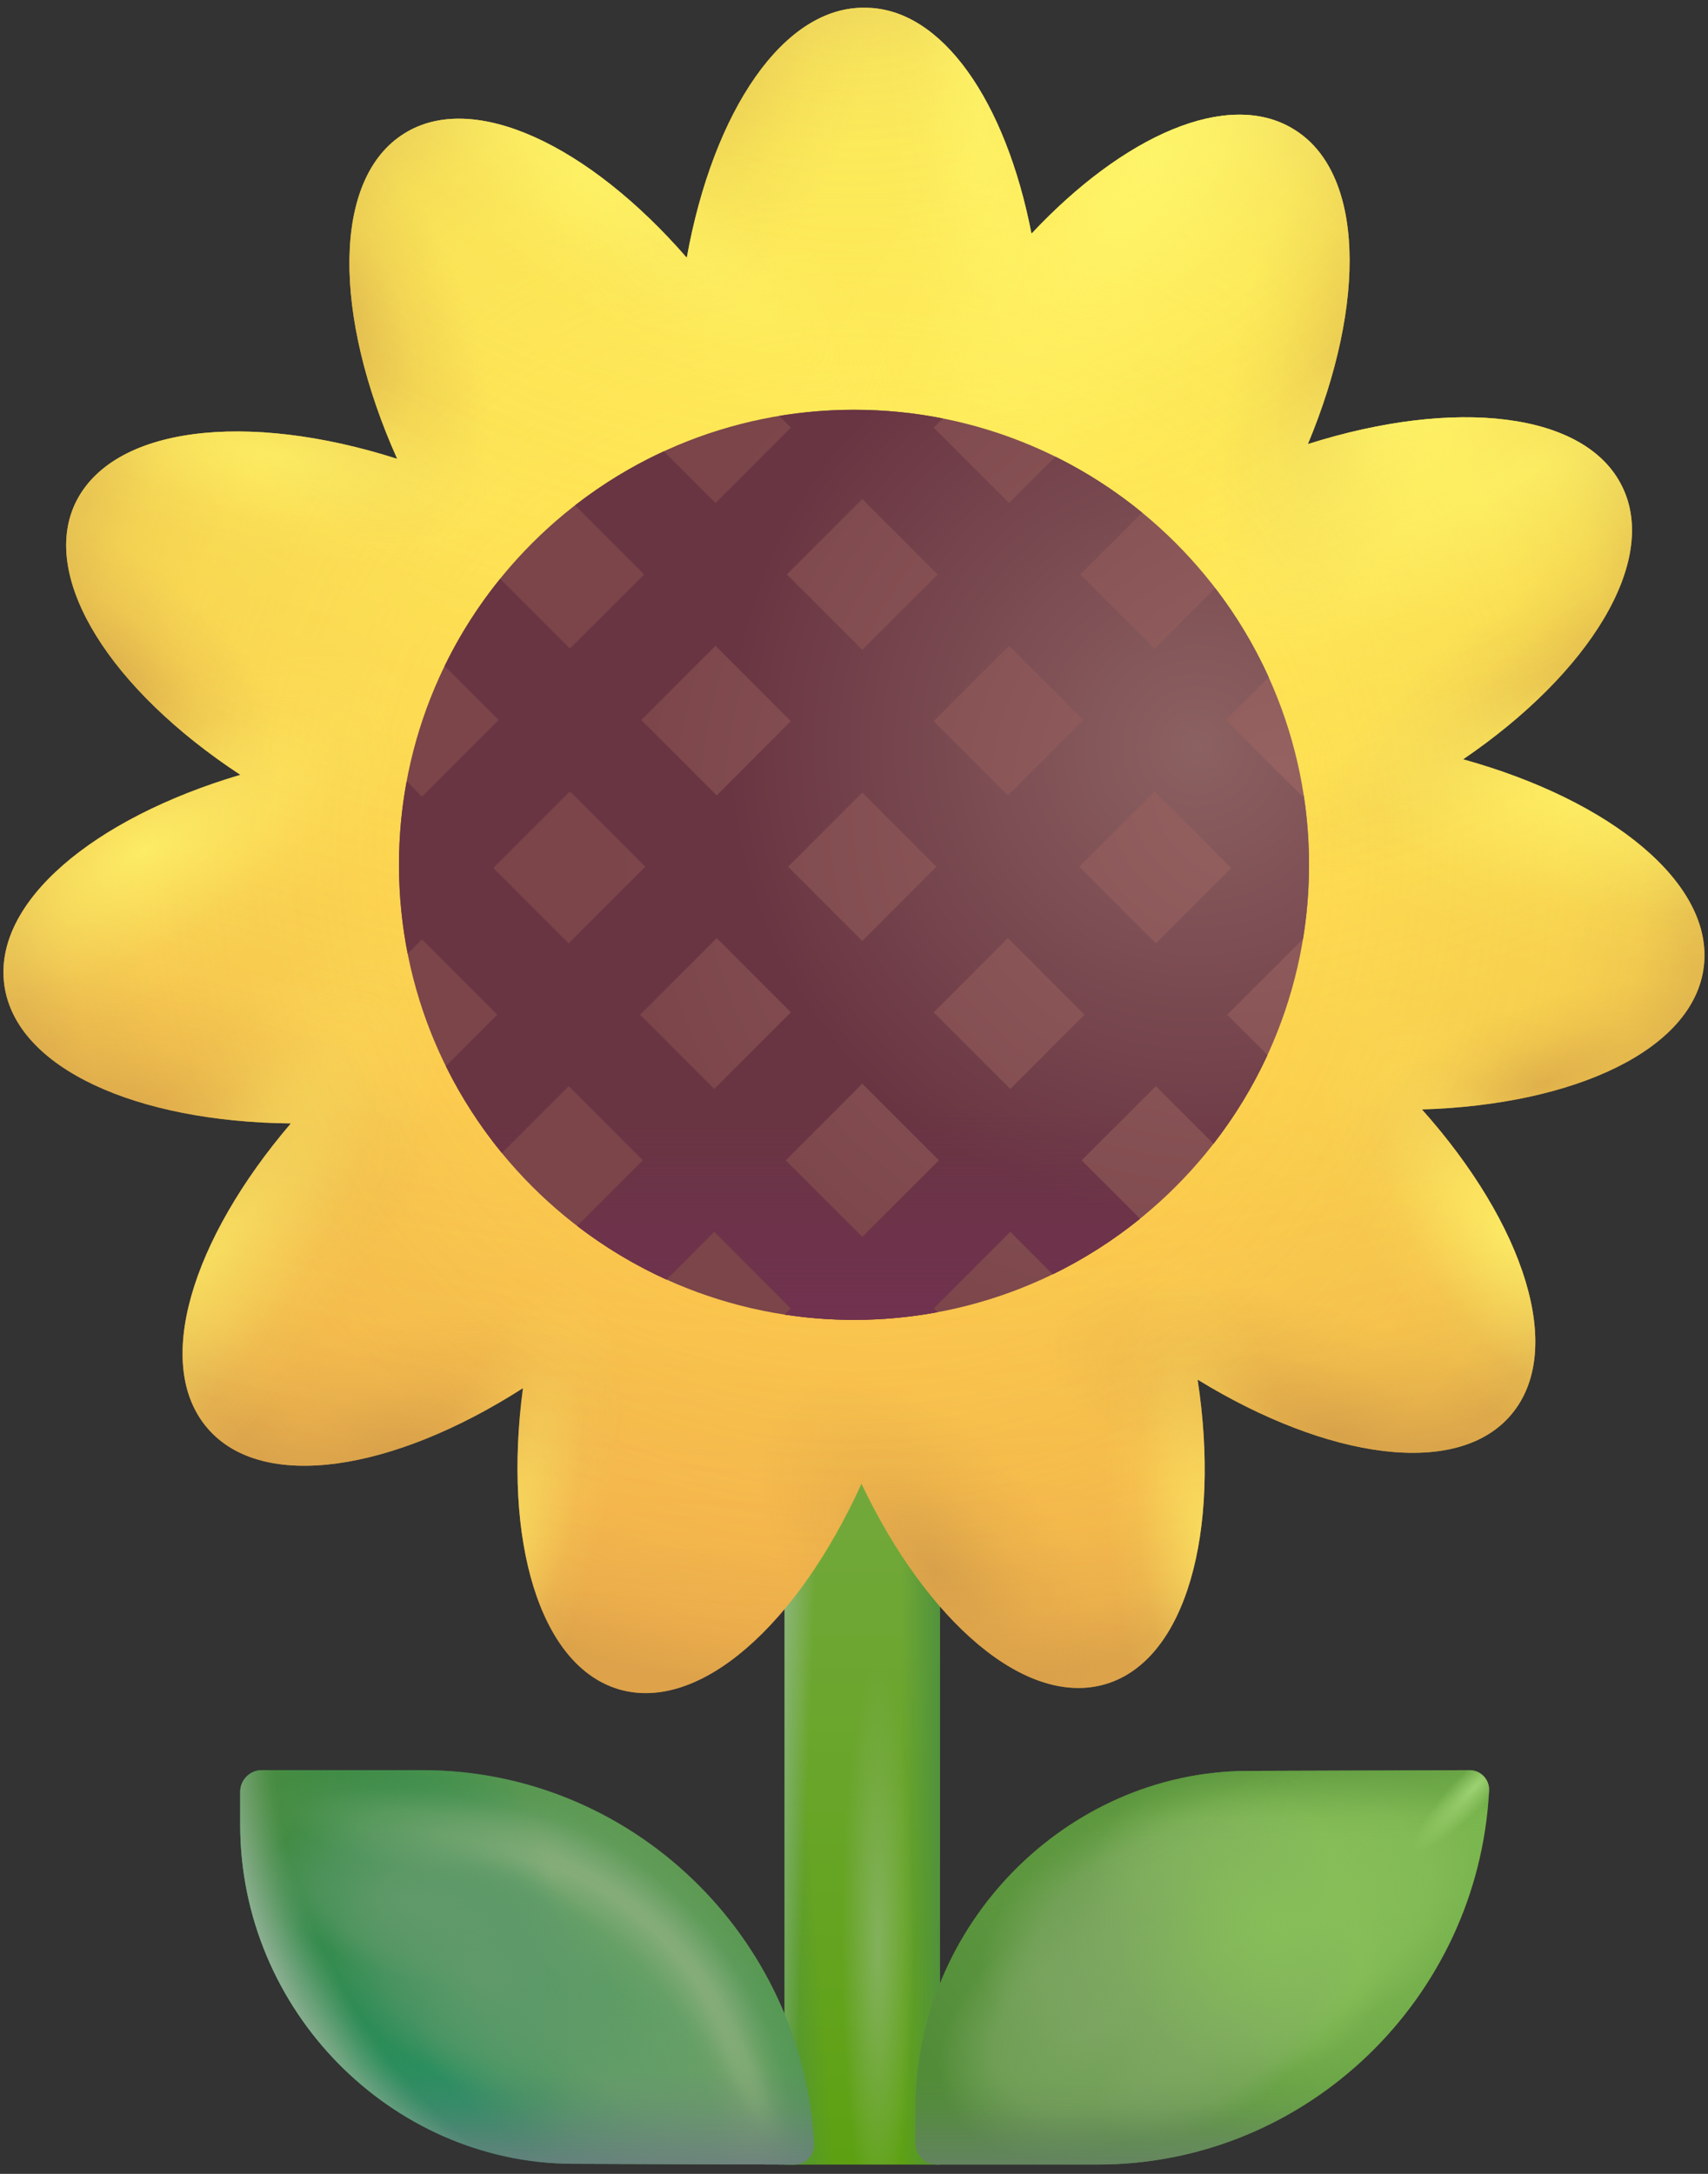 <svg width="22" height="28" viewBox="0 0 22 28" fill="none" xmlns="http://www.w3.org/2000/svg">
<rect x="0" y="0" width="22" height="28" fill="#333333" stroke="none"/>
<path d="M12.106 17.75H10.106V27.88H12.106V17.75Z" fill="url(#paint0_linear_39_25)"/>
<path d="M12.106 17.75H10.106V27.88H12.106V17.75Z" fill="url(#paint1_linear_39_25)"/>
<path d="M12.106 17.75H10.106V27.88H12.106V17.75Z" fill="url(#paint2_linear_39_25)"/>
<path d="M12.106 17.75H10.106V27.88H12.106V17.75Z" fill="url(#paint3_linear_39_25)"/>
<path d="M12.106 17.75H10.106V27.88H12.106V17.75Z" fill="url(#paint4_radial_39_25)"/>
<path d="M3.094 23.5C3.094 25.9 5.044 27.85 7.354 27.87L10.234 27.88C10.374 27.88 10.494 27.76 10.484 27.61C10.344 24.95 8.144 22.8 5.444 22.8H3.374C3.214 22.8 3.094 22.93 3.094 23.08V23.5Z" fill="url(#paint5_linear_39_25)"/>
<path d="M3.094 23.5C3.094 25.9 5.044 27.85 7.354 27.87L10.234 27.88C10.374 27.88 10.494 27.76 10.484 27.61C10.344 24.95 8.144 22.8 5.444 22.8H3.374C3.214 22.8 3.094 22.93 3.094 23.08V23.5Z" fill="url(#paint6_radial_39_25)"/>
<path d="M3.094 23.5C3.094 25.9 5.044 27.85 7.354 27.87L10.234 27.88C10.374 27.88 10.494 27.76 10.484 27.61C10.344 24.95 8.144 22.8 5.444 22.8H3.374C3.214 22.8 3.094 22.93 3.094 23.08V23.5Z" fill="url(#paint7_radial_39_25)"/>
<path d="M3.094 23.5C3.094 25.9 5.044 27.85 7.354 27.87L10.234 27.88C10.374 27.88 10.494 27.76 10.484 27.61C10.344 24.95 8.144 22.8 5.444 22.8H3.374C3.214 22.8 3.094 22.93 3.094 23.08V23.5Z" fill="url(#paint8_radial_39_25)" fill-opacity="0.6"/>
<path d="M3.094 23.5C3.094 25.9 5.044 27.85 7.354 27.87L10.234 27.88C10.374 27.88 10.494 27.76 10.484 27.61C10.344 24.95 8.144 22.8 5.444 22.8H3.374C3.214 22.8 3.094 22.93 3.094 23.08V23.5Z" fill="url(#paint9_radial_39_25)"/>
<path d="M3.094 23.5C3.094 25.9 5.044 27.85 7.354 27.87L10.234 27.88C10.374 27.88 10.494 27.76 10.484 27.61C10.344 24.95 8.144 22.8 5.444 22.8H3.374C3.214 22.8 3.094 22.93 3.094 23.08V23.5Z" fill="url(#paint10_radial_39_25)" fill-opacity="0.7"/>
<path d="M3.094 23.5C3.094 25.9 5.044 27.85 7.354 27.87L10.234 27.88C10.374 27.88 10.494 27.76 10.484 27.61C10.344 24.95 8.144 22.8 5.444 22.8H3.374C3.214 22.8 3.094 22.93 3.094 23.08V23.5Z" fill="url(#paint11_linear_39_25)"/>
<path d="M3.094 23.5C3.094 25.9 5.044 27.85 7.354 27.87L10.234 27.88C10.374 27.88 10.494 27.76 10.484 27.61C10.344 24.95 8.144 22.8 5.444 22.8H3.374C3.214 22.8 3.094 22.93 3.094 23.08V23.5Z" fill="url(#paint12_radial_39_25)"/>
<path d="M3.094 23.5C3.094 25.9 5.044 27.85 7.354 27.87L10.234 27.88C10.374 27.88 10.494 27.76 10.484 27.61C10.344 24.95 8.144 22.8 5.444 22.8H3.374C3.214 22.8 3.094 22.93 3.094 23.08V23.5Z" fill="url(#paint13_radial_39_25)" fill-opacity="0.6"/>
<path d="M3.094 23.5C3.094 25.9 5.044 27.85 7.354 27.87L10.234 27.88C10.374 27.88 10.494 27.76 10.484 27.61C10.344 24.95 8.144 22.8 5.444 22.8H3.374C3.214 22.8 3.094 22.93 3.094 23.08V23.5Z" fill="url(#paint14_radial_39_25)" fill-opacity="0.6"/>
<path d="M3.094 23.5C3.094 25.9 5.044 27.85 7.354 27.87L10.234 27.88C10.374 27.88 10.494 27.76 10.484 27.61C10.344 24.95 8.144 22.8 5.444 22.8H3.374C3.214 22.8 3.094 22.93 3.094 23.08V23.5Z" fill="url(#paint15_radial_39_25)"/>
<path d="M3.094 23.5C3.094 25.9 5.044 27.85 7.354 27.87L10.234 27.88C10.374 27.88 10.494 27.76 10.484 27.61C10.344 24.95 8.144 22.8 5.444 22.8H3.374C3.214 22.8 3.094 22.93 3.094 23.08V23.5Z" fill="url(#paint16_radial_39_25)"/>
<path d="M11.79 27.18C11.79 24.78 13.74 22.83 16.05 22.81L18.93 22.8C19.07 22.8 19.19 22.92 19.18 23.07C19.04 25.73 16.84 27.88 14.14 27.88H12.07C11.91 27.88 11.79 27.75 11.79 27.6V27.18Z" fill="url(#paint17_linear_39_25)"/>
<path d="M11.79 27.18C11.79 24.78 13.74 22.83 16.05 22.81L18.93 22.8C19.07 22.8 19.19 22.92 19.18 23.07C19.04 25.73 16.84 27.88 14.14 27.88H12.07C11.91 27.88 11.79 27.75 11.79 27.6V27.18Z" fill="url(#paint18_radial_39_25)"/>
<path d="M11.79 27.18C11.79 24.78 13.74 22.83 16.05 22.81L18.93 22.8C19.07 22.8 19.19 22.92 19.18 23.07C19.04 25.73 16.84 27.88 14.14 27.88H12.07C11.91 27.88 11.79 27.75 11.79 27.6V27.18Z" fill="url(#paint19_radial_39_25)"/>
<path d="M11.79 27.18C11.79 24.78 13.74 22.83 16.05 22.81L18.93 22.8C19.07 22.8 19.19 22.92 19.18 23.07C19.04 25.73 16.84 27.88 14.14 27.88H12.07C11.91 27.88 11.79 27.75 11.79 27.6V27.18Z" fill="url(#paint20_radial_39_25)"/>
<path d="M11.79 27.18C11.79 24.78 13.74 22.83 16.05 22.81L18.93 22.8C19.07 22.8 19.19 22.92 19.18 23.07C19.04 25.73 16.84 27.88 14.14 27.88H12.07C11.91 27.88 11.79 27.75 11.79 27.6V27.18Z" fill="url(#paint21_radial_39_25)"/>
<path d="M11.79 27.18C11.79 24.78 13.74 22.83 16.05 22.81L18.93 22.8C19.07 22.8 19.19 22.92 19.18 23.07C19.04 25.73 16.84 27.88 14.14 27.88H12.07C11.91 27.88 11.79 27.75 11.79 27.6V27.18Z" fill="url(#paint22_radial_39_25)"/>
<path d="M11.79 27.18C11.79 24.78 13.74 22.83 16.05 22.81L18.93 22.8C19.07 22.8 19.19 22.92 19.18 23.07C19.04 25.73 16.84 27.88 14.14 27.88H12.07C11.91 27.88 11.79 27.75 11.79 27.6V27.18Z" fill="url(#paint23_radial_39_25)"/>
<path d="M11.79 27.18C11.79 24.78 13.74 22.83 16.05 22.81L18.93 22.8C19.07 22.8 19.19 22.92 19.18 23.07C19.04 25.73 16.84 27.88 14.14 27.88H12.07C11.91 27.88 11.79 27.75 11.79 27.6V27.18Z" fill="url(#paint24_linear_39_25)"/>
<path d="M11.79 27.18C11.79 24.78 13.74 22.83 16.05 22.81L18.93 22.8C19.07 22.8 19.19 22.92 19.18 23.07C19.04 25.73 16.84 27.88 14.14 27.88H12.07C11.91 27.88 11.79 27.75 11.79 27.6V27.18Z" fill="url(#paint25_linear_39_25)"/>
<path d="M11.79 27.18C11.79 24.78 13.74 22.83 16.05 22.81L18.93 22.8C19.07 22.8 19.19 22.92 19.18 23.07C19.04 25.73 16.84 27.88 14.14 27.88H12.07C11.91 27.88 11.79 27.75 11.79 27.6V27.18Z" fill="url(#paint26_radial_39_25)"/>
<path d="M11.79 27.18C11.79 24.78 13.74 22.83 16.05 22.81L18.93 22.8C19.07 22.8 19.19 22.92 19.18 23.07C19.04 25.73 16.84 27.88 14.14 27.88H12.07C11.91 27.88 11.79 27.75 11.79 27.6V27.18Z" fill="url(#paint27_radial_39_25)"/>
<path d="M21.946 12.45C22.076 11.38 20.756 10.31 18.846 9.78C20.476 8.67 21.366 7.23 20.896 6.27C20.426 5.3 18.736 5.12 16.846 5.72C17.606 3.9 17.576 2.21 16.656 1.66C15.816 1.15 14.476 1.74 13.286 3.01C12.956 1.31 12.136 0.11 11.156 0.1C10.096 0.07 9.186 1.43 8.846 3.32C7.586 1.87 6.096 1.16 5.206 1.72C4.276 2.3 4.286 4.06 5.116 5.91C3.176 5.29 1.436 5.49 0.966 6.49C0.516 7.46 1.436 8.89 3.096 9.98C1.206 10.54 -0.094 11.62 0.056 12.69C0.206 13.76 1.756 14.45 3.746 14.47C2.466 15.97 1.966 17.58 2.676 18.4C3.386 19.22 5.066 18.95 6.736 17.88C6.476 19.83 6.946 21.46 7.976 21.76C9.016 22.06 10.276 20.92 11.096 19.11C11.946 20.89 13.216 22 14.246 21.69C15.276 21.38 15.726 19.73 15.426 17.77C17.106 18.8 18.776 19.04 19.466 18.22C20.166 17.39 19.636 15.77 18.316 14.29C20.286 14.23 21.816 13.52 21.946 12.45ZM11.456 9.42C11.546 9.54 11.656 9.64 11.786 9.72C11.946 9.81 12.116 9.86 12.306 9.88C12.316 10.06 12.346 10.23 12.426 10.38C12.506 10.54 12.626 10.68 12.776 10.8C12.686 10.95 12.626 11.11 12.606 11.29C12.586 11.47 12.616 11.65 12.666 11.83C12.506 11.91 12.366 12.01 12.256 12.14C12.136 12.28 12.066 12.45 12.016 12.63C11.836 12.61 11.666 12.62 11.506 12.67C11.336 12.72 11.176 12.82 11.036 12.95C10.896 12.84 10.746 12.75 10.586 12.7C10.406 12.65 10.226 12.65 10.046 12.68C9.996 12.51 9.916 12.36 9.796 12.23C9.676 12.09 9.526 11.99 9.356 11.91C9.406 11.74 9.416 11.57 9.396 11.4C9.366 11.22 9.296 11.05 9.196 10.89C9.326 10.77 9.436 10.64 9.506 10.48C9.586 10.3 9.616 10.1 9.606 9.89C9.816 9.87 10.016 9.83 10.186 9.72C10.316 9.64 10.426 9.53 10.516 9.41C10.666 9.47 10.816 9.51 10.976 9.51C11.146 9.51 11.306 9.48 11.456 9.42Z" fill="url(#paint28_linear_39_25)"/>
<path d="M21.946 12.45C22.076 11.38 20.756 10.31 18.846 9.78C20.476 8.67 21.366 7.23 20.896 6.27C20.426 5.3 18.736 5.12 16.846 5.72C17.606 3.9 17.576 2.21 16.656 1.66C15.816 1.15 14.476 1.74 13.286 3.01C12.956 1.31 12.136 0.11 11.156 0.1C10.096 0.07 9.186 1.43 8.846 3.32C7.586 1.87 6.096 1.16 5.206 1.72C4.276 2.3 4.286 4.06 5.116 5.91C3.176 5.29 1.436 5.49 0.966 6.49C0.516 7.46 1.436 8.89 3.096 9.98C1.206 10.54 -0.094 11.62 0.056 12.69C0.206 13.76 1.756 14.45 3.746 14.47C2.466 15.97 1.966 17.58 2.676 18.4C3.386 19.22 5.066 18.95 6.736 17.88C6.476 19.83 6.946 21.46 7.976 21.76C9.016 22.06 10.276 20.92 11.096 19.11C11.946 20.89 13.216 22 14.246 21.69C15.276 21.38 15.726 19.73 15.426 17.77C17.106 18.8 18.776 19.04 19.466 18.22C20.166 17.39 19.636 15.77 18.316 14.29C20.286 14.23 21.816 13.52 21.946 12.45ZM11.456 9.42C11.546 9.54 11.656 9.64 11.786 9.72C11.946 9.81 12.116 9.86 12.306 9.88C12.316 10.06 12.346 10.23 12.426 10.38C12.506 10.54 12.626 10.68 12.776 10.8C12.686 10.95 12.626 11.11 12.606 11.29C12.586 11.47 12.616 11.65 12.666 11.83C12.506 11.91 12.366 12.01 12.256 12.14C12.136 12.28 12.066 12.45 12.016 12.63C11.836 12.61 11.666 12.62 11.506 12.67C11.336 12.72 11.176 12.82 11.036 12.95C10.896 12.84 10.746 12.75 10.586 12.7C10.406 12.65 10.226 12.65 10.046 12.68C9.996 12.51 9.916 12.36 9.796 12.23C9.676 12.09 9.526 11.99 9.356 11.91C9.406 11.74 9.416 11.57 9.396 11.4C9.366 11.22 9.296 11.05 9.196 10.89C9.326 10.77 9.436 10.64 9.506 10.48C9.586 10.3 9.616 10.1 9.606 9.89C9.816 9.87 10.016 9.83 10.186 9.72C10.316 9.64 10.426 9.53 10.516 9.41C10.666 9.47 10.816 9.51 10.976 9.51C11.146 9.51 11.306 9.48 11.456 9.42Z" fill="url(#paint29_radial_39_25)"/>
<path d="M21.946 12.45C22.076 11.38 20.756 10.31 18.846 9.78C20.476 8.67 21.366 7.23 20.896 6.27C20.426 5.3 18.736 5.12 16.846 5.72C17.606 3.9 17.576 2.21 16.656 1.66C15.816 1.15 14.476 1.74 13.286 3.01C12.956 1.31 12.136 0.11 11.156 0.1C10.096 0.07 9.186 1.43 8.846 3.32C7.586 1.87 6.096 1.16 5.206 1.72C4.276 2.3 4.286 4.06 5.116 5.91C3.176 5.29 1.436 5.49 0.966 6.49C0.516 7.46 1.436 8.89 3.096 9.98C1.206 10.54 -0.094 11.62 0.056 12.69C0.206 13.76 1.756 14.45 3.746 14.47C2.466 15.97 1.966 17.58 2.676 18.4C3.386 19.22 5.066 18.95 6.736 17.88C6.476 19.83 6.946 21.46 7.976 21.76C9.016 22.06 10.276 20.92 11.096 19.11C11.946 20.89 13.216 22 14.246 21.69C15.276 21.38 15.726 19.73 15.426 17.77C17.106 18.8 18.776 19.04 19.466 18.22C20.166 17.39 19.636 15.77 18.316 14.29C20.286 14.23 21.816 13.52 21.946 12.45ZM11.456 9.42C11.546 9.54 11.656 9.64 11.786 9.72C11.946 9.81 12.116 9.86 12.306 9.88C12.316 10.06 12.346 10.23 12.426 10.38C12.506 10.54 12.626 10.68 12.776 10.8C12.686 10.95 12.626 11.11 12.606 11.29C12.586 11.47 12.616 11.65 12.666 11.83C12.506 11.91 12.366 12.01 12.256 12.14C12.136 12.28 12.066 12.45 12.016 12.63C11.836 12.61 11.666 12.62 11.506 12.67C11.336 12.72 11.176 12.82 11.036 12.95C10.896 12.84 10.746 12.75 10.586 12.7C10.406 12.65 10.226 12.65 10.046 12.68C9.996 12.51 9.916 12.36 9.796 12.23C9.676 12.09 9.526 11.99 9.356 11.91C9.406 11.74 9.416 11.57 9.396 11.4C9.366 11.22 9.296 11.05 9.196 10.89C9.326 10.77 9.436 10.64 9.506 10.48C9.586 10.3 9.616 10.1 9.606 9.89C9.816 9.87 10.016 9.83 10.186 9.72C10.316 9.64 10.426 9.53 10.516 9.41C10.666 9.47 10.816 9.51 10.976 9.51C11.146 9.51 11.306 9.48 11.456 9.42Z" fill="url(#paint30_radial_39_25)"/>
<path d="M21.946 12.45C22.076 11.38 20.756 10.31 18.846 9.78C20.476 8.67 21.366 7.23 20.896 6.27C20.426 5.3 18.736 5.12 16.846 5.72C17.606 3.9 17.576 2.21 16.656 1.66C15.816 1.15 14.476 1.74 13.286 3.01C12.956 1.31 12.136 0.11 11.156 0.1C10.096 0.07 9.186 1.43 8.846 3.32C7.586 1.87 6.096 1.16 5.206 1.72C4.276 2.3 4.286 4.06 5.116 5.91C3.176 5.29 1.436 5.49 0.966 6.49C0.516 7.46 1.436 8.89 3.096 9.98C1.206 10.54 -0.094 11.62 0.056 12.69C0.206 13.76 1.756 14.45 3.746 14.47C2.466 15.97 1.966 17.58 2.676 18.4C3.386 19.22 5.066 18.95 6.736 17.88C6.476 19.83 6.946 21.46 7.976 21.76C9.016 22.06 10.276 20.92 11.096 19.11C11.946 20.89 13.216 22 14.246 21.69C15.276 21.38 15.726 19.73 15.426 17.77C17.106 18.8 18.776 19.04 19.466 18.22C20.166 17.39 19.636 15.77 18.316 14.29C20.286 14.23 21.816 13.52 21.946 12.45ZM11.456 9.42C11.546 9.54 11.656 9.64 11.786 9.72C11.946 9.81 12.116 9.86 12.306 9.88C12.316 10.06 12.346 10.23 12.426 10.38C12.506 10.54 12.626 10.68 12.776 10.8C12.686 10.95 12.626 11.11 12.606 11.29C12.586 11.47 12.616 11.65 12.666 11.83C12.506 11.91 12.366 12.01 12.256 12.14C12.136 12.28 12.066 12.45 12.016 12.63C11.836 12.61 11.666 12.62 11.506 12.67C11.336 12.72 11.176 12.82 11.036 12.95C10.896 12.84 10.746 12.75 10.586 12.7C10.406 12.65 10.226 12.65 10.046 12.68C9.996 12.51 9.916 12.36 9.796 12.23C9.676 12.09 9.526 11.99 9.356 11.91C9.406 11.74 9.416 11.57 9.396 11.4C9.366 11.22 9.296 11.05 9.196 10.89C9.326 10.77 9.436 10.64 9.506 10.48C9.586 10.3 9.616 10.1 9.606 9.89C9.816 9.87 10.016 9.83 10.186 9.72C10.316 9.64 10.426 9.53 10.516 9.41C10.666 9.47 10.816 9.51 10.976 9.51C11.146 9.51 11.306 9.48 11.456 9.42Z" fill="url(#paint31_radial_39_25)" fill-opacity="0.6"/>
<path d="M21.946 12.45C22.076 11.38 20.756 10.31 18.846 9.78C20.476 8.67 21.366 7.23 20.896 6.27C20.426 5.3 18.736 5.12 16.846 5.72C17.606 3.9 17.576 2.21 16.656 1.66C15.816 1.15 14.476 1.74 13.286 3.01C12.956 1.31 12.136 0.11 11.156 0.1C10.096 0.07 9.186 1.43 8.846 3.32C7.586 1.87 6.096 1.16 5.206 1.72C4.276 2.3 4.286 4.06 5.116 5.91C3.176 5.29 1.436 5.49 0.966 6.49C0.516 7.46 1.436 8.89 3.096 9.98C1.206 10.54 -0.094 11.62 0.056 12.69C0.206 13.76 1.756 14.45 3.746 14.47C2.466 15.97 1.966 17.58 2.676 18.4C3.386 19.22 5.066 18.95 6.736 17.88C6.476 19.83 6.946 21.46 7.976 21.76C9.016 22.06 10.276 20.92 11.096 19.11C11.946 20.89 13.216 22 14.246 21.69C15.276 21.38 15.726 19.73 15.426 17.77C17.106 18.8 18.776 19.04 19.466 18.22C20.166 17.39 19.636 15.77 18.316 14.29C20.286 14.23 21.816 13.52 21.946 12.45ZM11.456 9.42C11.546 9.54 11.656 9.64 11.786 9.72C11.946 9.81 12.116 9.86 12.306 9.88C12.316 10.06 12.346 10.23 12.426 10.38C12.506 10.54 12.626 10.68 12.776 10.8C12.686 10.95 12.626 11.11 12.606 11.29C12.586 11.47 12.616 11.65 12.666 11.83C12.506 11.91 12.366 12.01 12.256 12.14C12.136 12.28 12.066 12.45 12.016 12.63C11.836 12.61 11.666 12.62 11.506 12.67C11.336 12.72 11.176 12.82 11.036 12.95C10.896 12.84 10.746 12.75 10.586 12.7C10.406 12.65 10.226 12.65 10.046 12.68C9.996 12.51 9.916 12.36 9.796 12.23C9.676 12.09 9.526 11.99 9.356 11.91C9.406 11.74 9.416 11.57 9.396 11.4C9.366 11.22 9.296 11.05 9.196 10.89C9.326 10.77 9.436 10.64 9.506 10.48C9.586 10.3 9.616 10.1 9.606 9.89C9.816 9.87 10.016 9.83 10.186 9.72C10.316 9.64 10.426 9.53 10.516 9.41C10.666 9.47 10.816 9.51 10.976 9.51C11.146 9.51 11.306 9.48 11.456 9.42Z" fill="url(#paint32_radial_39_25)" fill-opacity="0.6"/>
<path d="M21.946 12.45C22.076 11.38 20.756 10.31 18.846 9.78C20.476 8.67 21.366 7.23 20.896 6.27C20.426 5.3 18.736 5.12 16.846 5.72C17.606 3.9 17.576 2.21 16.656 1.66C15.816 1.15 14.476 1.74 13.286 3.01C12.956 1.31 12.136 0.11 11.156 0.1C10.096 0.07 9.186 1.43 8.846 3.32C7.586 1.87 6.096 1.16 5.206 1.72C4.276 2.3 4.286 4.06 5.116 5.91C3.176 5.29 1.436 5.49 0.966 6.49C0.516 7.46 1.436 8.89 3.096 9.98C1.206 10.54 -0.094 11.62 0.056 12.69C0.206 13.76 1.756 14.45 3.746 14.47C2.466 15.97 1.966 17.58 2.676 18.4C3.386 19.22 5.066 18.95 6.736 17.88C6.476 19.83 6.946 21.46 7.976 21.76C9.016 22.06 10.276 20.92 11.096 19.11C11.946 20.89 13.216 22 14.246 21.69C15.276 21.38 15.726 19.73 15.426 17.77C17.106 18.8 18.776 19.04 19.466 18.22C20.166 17.39 19.636 15.77 18.316 14.29C20.286 14.23 21.816 13.52 21.946 12.45ZM11.456 9.42C11.546 9.54 11.656 9.64 11.786 9.72C11.946 9.81 12.116 9.86 12.306 9.88C12.316 10.06 12.346 10.23 12.426 10.38C12.506 10.54 12.626 10.68 12.776 10.8C12.686 10.95 12.626 11.11 12.606 11.29C12.586 11.47 12.616 11.65 12.666 11.83C12.506 11.91 12.366 12.01 12.256 12.14C12.136 12.28 12.066 12.45 12.016 12.63C11.836 12.61 11.666 12.62 11.506 12.67C11.336 12.72 11.176 12.82 11.036 12.95C10.896 12.84 10.746 12.75 10.586 12.7C10.406 12.65 10.226 12.65 10.046 12.68C9.996 12.51 9.916 12.36 9.796 12.23C9.676 12.09 9.526 11.99 9.356 11.91C9.406 11.74 9.416 11.57 9.396 11.4C9.366 11.22 9.296 11.05 9.196 10.89C9.326 10.77 9.436 10.64 9.506 10.48C9.586 10.3 9.616 10.1 9.606 9.89C9.816 9.87 10.016 9.83 10.186 9.72C10.316 9.64 10.426 9.53 10.516 9.41C10.666 9.47 10.816 9.51 10.976 9.51C11.146 9.51 11.306 9.48 11.456 9.42Z" fill="url(#paint33_radial_39_25)" fill-opacity="0.8"/>
<path d="M21.946 12.45C22.076 11.38 20.756 10.31 18.846 9.78C20.476 8.67 21.366 7.23 20.896 6.27C20.426 5.3 18.736 5.12 16.846 5.72C17.606 3.9 17.576 2.21 16.656 1.66C15.816 1.15 14.476 1.74 13.286 3.01C12.956 1.31 12.136 0.11 11.156 0.1C10.096 0.07 9.186 1.43 8.846 3.32C7.586 1.87 6.096 1.16 5.206 1.72C4.276 2.3 4.286 4.06 5.116 5.91C3.176 5.29 1.436 5.49 0.966 6.49C0.516 7.46 1.436 8.89 3.096 9.98C1.206 10.54 -0.094 11.62 0.056 12.69C0.206 13.76 1.756 14.45 3.746 14.47C2.466 15.97 1.966 17.58 2.676 18.4C3.386 19.22 5.066 18.95 6.736 17.88C6.476 19.83 6.946 21.46 7.976 21.76C9.016 22.06 10.276 20.92 11.096 19.11C11.946 20.89 13.216 22 14.246 21.69C15.276 21.38 15.726 19.73 15.426 17.77C17.106 18.8 18.776 19.04 19.466 18.22C20.166 17.39 19.636 15.77 18.316 14.29C20.286 14.23 21.816 13.52 21.946 12.45ZM11.456 9.42C11.546 9.54 11.656 9.64 11.786 9.72C11.946 9.81 12.116 9.86 12.306 9.88C12.316 10.06 12.346 10.23 12.426 10.38C12.506 10.54 12.626 10.68 12.776 10.8C12.686 10.95 12.626 11.11 12.606 11.29C12.586 11.47 12.616 11.65 12.666 11.83C12.506 11.91 12.366 12.01 12.256 12.14C12.136 12.28 12.066 12.45 12.016 12.63C11.836 12.61 11.666 12.62 11.506 12.67C11.336 12.72 11.176 12.82 11.036 12.95C10.896 12.84 10.746 12.75 10.586 12.7C10.406 12.65 10.226 12.65 10.046 12.68C9.996 12.51 9.916 12.36 9.796 12.23C9.676 12.09 9.526 11.99 9.356 11.91C9.406 11.74 9.416 11.57 9.396 11.4C9.366 11.22 9.296 11.05 9.196 10.89C9.326 10.77 9.436 10.64 9.506 10.48C9.586 10.3 9.616 10.1 9.606 9.89C9.816 9.87 10.016 9.83 10.186 9.72C10.316 9.64 10.426 9.53 10.516 9.41C10.666 9.47 10.816 9.51 10.976 9.51C11.146 9.51 11.306 9.48 11.456 9.42Z" fill="url(#paint34_radial_39_25)"/>
<path d="M21.946 12.45C22.076 11.38 20.756 10.31 18.846 9.78C20.476 8.67 21.366 7.23 20.896 6.27C20.426 5.3 18.736 5.12 16.846 5.72C17.606 3.9 17.576 2.21 16.656 1.66C15.816 1.15 14.476 1.74 13.286 3.01C12.956 1.31 12.136 0.11 11.156 0.1C10.096 0.07 9.186 1.43 8.846 3.32C7.586 1.87 6.096 1.16 5.206 1.72C4.276 2.3 4.286 4.06 5.116 5.91C3.176 5.29 1.436 5.49 0.966 6.49C0.516 7.46 1.436 8.89 3.096 9.98C1.206 10.54 -0.094 11.62 0.056 12.69C0.206 13.76 1.756 14.45 3.746 14.47C2.466 15.97 1.966 17.58 2.676 18.4C3.386 19.22 5.066 18.95 6.736 17.88C6.476 19.83 6.946 21.46 7.976 21.76C9.016 22.06 10.276 20.92 11.096 19.11C11.946 20.89 13.216 22 14.246 21.69C15.276 21.38 15.726 19.73 15.426 17.77C17.106 18.8 18.776 19.04 19.466 18.22C20.166 17.39 19.636 15.77 18.316 14.29C20.286 14.23 21.816 13.52 21.946 12.45ZM11.456 9.42C11.546 9.54 11.656 9.64 11.786 9.72C11.946 9.81 12.116 9.86 12.306 9.88C12.316 10.06 12.346 10.23 12.426 10.38C12.506 10.54 12.626 10.68 12.776 10.8C12.686 10.95 12.626 11.11 12.606 11.29C12.586 11.47 12.616 11.65 12.666 11.83C12.506 11.91 12.366 12.01 12.256 12.14C12.136 12.28 12.066 12.45 12.016 12.63C11.836 12.61 11.666 12.62 11.506 12.67C11.336 12.72 11.176 12.82 11.036 12.95C10.896 12.84 10.746 12.75 10.586 12.7C10.406 12.65 10.226 12.65 10.046 12.68C9.996 12.51 9.916 12.36 9.796 12.23C9.676 12.09 9.526 11.99 9.356 11.91C9.406 11.74 9.416 11.57 9.396 11.4C9.366 11.22 9.296 11.05 9.196 10.89C9.326 10.77 9.436 10.64 9.506 10.48C9.586 10.3 9.616 10.1 9.606 9.89C9.816 9.87 10.016 9.83 10.186 9.72C10.316 9.64 10.426 9.53 10.516 9.41C10.666 9.47 10.816 9.51 10.976 9.51C11.146 9.51 11.306 9.48 11.456 9.42Z" fill="url(#paint35_radial_39_25)"/>
<path d="M21.946 12.45C22.076 11.38 20.756 10.31 18.846 9.78C20.476 8.67 21.366 7.23 20.896 6.27C20.426 5.3 18.736 5.12 16.846 5.72C17.606 3.9 17.576 2.21 16.656 1.66C15.816 1.15 14.476 1.74 13.286 3.01C12.956 1.31 12.136 0.11 11.156 0.1C10.096 0.07 9.186 1.43 8.846 3.32C7.586 1.87 6.096 1.16 5.206 1.72C4.276 2.3 4.286 4.06 5.116 5.91C3.176 5.29 1.436 5.49 0.966 6.49C0.516 7.46 1.436 8.89 3.096 9.98C1.206 10.54 -0.094 11.62 0.056 12.69C0.206 13.76 1.756 14.45 3.746 14.47C2.466 15.97 1.966 17.58 2.676 18.4C3.386 19.22 5.066 18.95 6.736 17.88C6.476 19.83 6.946 21.46 7.976 21.76C9.016 22.06 10.276 20.92 11.096 19.11C11.946 20.89 13.216 22 14.246 21.69C15.276 21.38 15.726 19.73 15.426 17.77C17.106 18.8 18.776 19.04 19.466 18.22C20.166 17.39 19.636 15.77 18.316 14.29C20.286 14.23 21.816 13.52 21.946 12.45ZM11.456 9.42C11.546 9.54 11.656 9.64 11.786 9.72C11.946 9.81 12.116 9.86 12.306 9.88C12.316 10.06 12.346 10.23 12.426 10.38C12.506 10.54 12.626 10.68 12.776 10.8C12.686 10.95 12.626 11.11 12.606 11.29C12.586 11.47 12.616 11.65 12.666 11.83C12.506 11.91 12.366 12.01 12.256 12.14C12.136 12.28 12.066 12.45 12.016 12.63C11.836 12.61 11.666 12.62 11.506 12.67C11.336 12.72 11.176 12.82 11.036 12.95C10.896 12.84 10.746 12.75 10.586 12.7C10.406 12.65 10.226 12.65 10.046 12.68C9.996 12.51 9.916 12.36 9.796 12.23C9.676 12.09 9.526 11.99 9.356 11.91C9.406 11.74 9.416 11.57 9.396 11.4C9.366 11.22 9.296 11.05 9.196 10.89C9.326 10.77 9.436 10.64 9.506 10.48C9.586 10.3 9.616 10.1 9.606 9.89C9.816 9.87 10.016 9.83 10.186 9.72C10.316 9.64 10.426 9.53 10.516 9.41C10.666 9.47 10.816 9.51 10.976 9.51C11.146 9.51 11.306 9.48 11.456 9.42Z" fill="url(#paint36_radial_39_25)"/>
<path d="M21.946 12.45C22.076 11.38 20.756 10.31 18.846 9.78C20.476 8.67 21.366 7.23 20.896 6.27C20.426 5.3 18.736 5.12 16.846 5.72C17.606 3.9 17.576 2.21 16.656 1.66C15.816 1.15 14.476 1.74 13.286 3.01C12.956 1.31 12.136 0.11 11.156 0.1C10.096 0.07 9.186 1.43 8.846 3.32C7.586 1.87 6.096 1.16 5.206 1.72C4.276 2.3 4.286 4.06 5.116 5.91C3.176 5.29 1.436 5.49 0.966 6.49C0.516 7.46 1.436 8.89 3.096 9.98C1.206 10.54 -0.094 11.62 0.056 12.69C0.206 13.76 1.756 14.45 3.746 14.47C2.466 15.97 1.966 17.58 2.676 18.4C3.386 19.22 5.066 18.95 6.736 17.88C6.476 19.83 6.946 21.46 7.976 21.76C9.016 22.06 10.276 20.92 11.096 19.11C11.946 20.89 13.216 22 14.246 21.69C15.276 21.38 15.726 19.73 15.426 17.77C17.106 18.8 18.776 19.04 19.466 18.22C20.166 17.39 19.636 15.77 18.316 14.29C20.286 14.23 21.816 13.52 21.946 12.45ZM11.456 9.42C11.546 9.54 11.656 9.64 11.786 9.72C11.946 9.81 12.116 9.86 12.306 9.88C12.316 10.06 12.346 10.23 12.426 10.38C12.506 10.54 12.626 10.68 12.776 10.8C12.686 10.95 12.626 11.11 12.606 11.29C12.586 11.47 12.616 11.65 12.666 11.83C12.506 11.91 12.366 12.01 12.256 12.14C12.136 12.28 12.066 12.45 12.016 12.63C11.836 12.61 11.666 12.62 11.506 12.67C11.336 12.72 11.176 12.82 11.036 12.95C10.896 12.84 10.746 12.75 10.586 12.7C10.406 12.65 10.226 12.65 10.046 12.68C9.996 12.51 9.916 12.36 9.796 12.23C9.676 12.09 9.526 11.99 9.356 11.91C9.406 11.74 9.416 11.57 9.396 11.4C9.366 11.22 9.296 11.05 9.196 10.89C9.326 10.77 9.436 10.64 9.506 10.48C9.586 10.3 9.616 10.1 9.606 9.89C9.816 9.87 10.016 9.83 10.186 9.72C10.316 9.64 10.426 9.53 10.516 9.41C10.666 9.47 10.816 9.51 10.976 9.51C11.146 9.51 11.306 9.48 11.456 9.42Z" fill="url(#paint37_radial_39_25)"/>
<path d="M21.946 12.45C22.076 11.38 20.756 10.31 18.846 9.78C20.476 8.67 21.366 7.23 20.896 6.27C20.426 5.3 18.736 5.12 16.846 5.72C17.606 3.9 17.576 2.21 16.656 1.66C15.816 1.15 14.476 1.74 13.286 3.01C12.956 1.31 12.136 0.11 11.156 0.1C10.096 0.07 9.186 1.43 8.846 3.32C7.586 1.87 6.096 1.16 5.206 1.72C4.276 2.3 4.286 4.06 5.116 5.91C3.176 5.29 1.436 5.49 0.966 6.49C0.516 7.46 1.436 8.89 3.096 9.98C1.206 10.54 -0.094 11.62 0.056 12.69C0.206 13.76 1.756 14.45 3.746 14.47C2.466 15.97 1.966 17.58 2.676 18.4C3.386 19.22 5.066 18.95 6.736 17.88C6.476 19.83 6.946 21.46 7.976 21.76C9.016 22.06 10.276 20.92 11.096 19.11C11.946 20.89 13.216 22 14.246 21.69C15.276 21.38 15.726 19.73 15.426 17.77C17.106 18.8 18.776 19.04 19.466 18.22C20.166 17.39 19.636 15.77 18.316 14.29C20.286 14.23 21.816 13.52 21.946 12.45ZM11.456 9.42C11.546 9.54 11.656 9.64 11.786 9.72C11.946 9.81 12.116 9.86 12.306 9.88C12.316 10.06 12.346 10.23 12.426 10.38C12.506 10.54 12.626 10.68 12.776 10.8C12.686 10.95 12.626 11.11 12.606 11.29C12.586 11.47 12.616 11.65 12.666 11.83C12.506 11.91 12.366 12.01 12.256 12.14C12.136 12.28 12.066 12.45 12.016 12.63C11.836 12.61 11.666 12.62 11.506 12.67C11.336 12.72 11.176 12.82 11.036 12.95C10.896 12.84 10.746 12.75 10.586 12.7C10.406 12.65 10.226 12.65 10.046 12.68C9.996 12.51 9.916 12.36 9.796 12.23C9.676 12.09 9.526 11.99 9.356 11.91C9.406 11.74 9.416 11.57 9.396 11.4C9.366 11.22 9.296 11.05 9.196 10.89C9.326 10.77 9.436 10.64 9.506 10.48C9.586 10.3 9.616 10.1 9.606 9.89C9.816 9.87 10.016 9.83 10.186 9.72C10.316 9.64 10.426 9.53 10.516 9.41C10.666 9.47 10.816 9.51 10.976 9.51C11.146 9.51 11.306 9.48 11.456 9.42Z" fill="url(#paint38_radial_39_25)"/>
<path d="M21.946 12.45C22.076 11.38 20.756 10.31 18.846 9.78C20.476 8.67 21.366 7.23 20.896 6.27C20.426 5.3 18.736 5.12 16.846 5.72C17.606 3.9 17.576 2.21 16.656 1.66C15.816 1.15 14.476 1.74 13.286 3.01C12.956 1.31 12.136 0.11 11.156 0.1C10.096 0.07 9.186 1.43 8.846 3.32C7.586 1.87 6.096 1.16 5.206 1.72C4.276 2.3 4.286 4.06 5.116 5.91C3.176 5.29 1.436 5.49 0.966 6.49C0.516 7.46 1.436 8.89 3.096 9.98C1.206 10.54 -0.094 11.62 0.056 12.69C0.206 13.76 1.756 14.45 3.746 14.47C2.466 15.97 1.966 17.58 2.676 18.4C3.386 19.22 5.066 18.95 6.736 17.88C6.476 19.83 6.946 21.46 7.976 21.76C9.016 22.06 10.276 20.92 11.096 19.11C11.946 20.89 13.216 22 14.246 21.69C15.276 21.38 15.726 19.73 15.426 17.77C17.106 18.8 18.776 19.04 19.466 18.22C20.166 17.39 19.636 15.77 18.316 14.29C20.286 14.23 21.816 13.52 21.946 12.45ZM11.456 9.42C11.546 9.54 11.656 9.64 11.786 9.72C11.946 9.81 12.116 9.86 12.306 9.88C12.316 10.06 12.346 10.23 12.426 10.38C12.506 10.54 12.626 10.68 12.776 10.8C12.686 10.95 12.626 11.11 12.606 11.29C12.586 11.47 12.616 11.65 12.666 11.83C12.506 11.91 12.366 12.01 12.256 12.14C12.136 12.28 12.066 12.45 12.016 12.63C11.836 12.61 11.666 12.62 11.506 12.67C11.336 12.72 11.176 12.82 11.036 12.95C10.896 12.84 10.746 12.75 10.586 12.7C10.406 12.65 10.226 12.65 10.046 12.68C9.996 12.51 9.916 12.36 9.796 12.23C9.676 12.09 9.526 11.99 9.356 11.91C9.406 11.74 9.416 11.57 9.396 11.4C9.366 11.22 9.296 11.05 9.196 10.89C9.326 10.77 9.436 10.64 9.506 10.48C9.586 10.3 9.616 10.1 9.606 9.89C9.816 9.87 10.016 9.83 10.186 9.72C10.316 9.64 10.426 9.53 10.516 9.41C10.666 9.47 10.816 9.51 10.976 9.51C11.146 9.51 11.306 9.48 11.456 9.42Z" fill="url(#paint39_radial_39_25)"/>
<path d="M21.946 12.45C22.076 11.38 20.756 10.31 18.846 9.78C20.476 8.67 21.366 7.23 20.896 6.27C20.426 5.3 18.736 5.12 16.846 5.72C17.606 3.9 17.576 2.21 16.656 1.66C15.816 1.15 14.476 1.74 13.286 3.01C12.956 1.31 12.136 0.11 11.156 0.1C10.096 0.07 9.186 1.43 8.846 3.32C7.586 1.87 6.096 1.16 5.206 1.72C4.276 2.3 4.286 4.06 5.116 5.91C3.176 5.29 1.436 5.49 0.966 6.49C0.516 7.46 1.436 8.89 3.096 9.98C1.206 10.54 -0.094 11.62 0.056 12.69C0.206 13.76 1.756 14.45 3.746 14.47C2.466 15.97 1.966 17.58 2.676 18.4C3.386 19.22 5.066 18.95 6.736 17.88C6.476 19.83 6.946 21.46 7.976 21.76C9.016 22.06 10.276 20.92 11.096 19.11C11.946 20.89 13.216 22 14.246 21.69C15.276 21.38 15.726 19.73 15.426 17.77C17.106 18.8 18.776 19.04 19.466 18.22C20.166 17.39 19.636 15.77 18.316 14.29C20.286 14.23 21.816 13.52 21.946 12.45ZM11.456 9.42C11.546 9.54 11.656 9.64 11.786 9.72C11.946 9.81 12.116 9.86 12.306 9.88C12.316 10.06 12.346 10.23 12.426 10.38C12.506 10.54 12.626 10.68 12.776 10.8C12.686 10.95 12.626 11.11 12.606 11.29C12.586 11.47 12.616 11.65 12.666 11.83C12.506 11.91 12.366 12.01 12.256 12.14C12.136 12.28 12.066 12.45 12.016 12.63C11.836 12.61 11.666 12.62 11.506 12.67C11.336 12.72 11.176 12.82 11.036 12.95C10.896 12.84 10.746 12.75 10.586 12.7C10.406 12.65 10.226 12.65 10.046 12.68C9.996 12.51 9.916 12.36 9.796 12.23C9.676 12.09 9.526 11.99 9.356 11.91C9.406 11.74 9.416 11.57 9.396 11.4C9.366 11.22 9.296 11.05 9.196 10.89C9.326 10.77 9.436 10.64 9.506 10.48C9.586 10.3 9.616 10.1 9.606 9.89C9.816 9.87 10.016 9.83 10.186 9.72C10.316 9.64 10.426 9.53 10.516 9.41C10.666 9.47 10.816 9.51 10.976 9.51C11.146 9.51 11.306 9.48 11.456 9.42Z" fill="url(#paint40_radial_39_25)" fill-opacity="0.4"/>
<path d="M21.946 12.45C22.076 11.38 20.756 10.31 18.846 9.78C20.476 8.67 21.366 7.23 20.896 6.27C20.426 5.3 18.736 5.12 16.846 5.72C17.606 3.9 17.576 2.21 16.656 1.66C15.816 1.15 14.476 1.74 13.286 3.01C12.956 1.31 12.136 0.11 11.156 0.1C10.096 0.07 9.186 1.43 8.846 3.32C7.586 1.87 6.096 1.16 5.206 1.72C4.276 2.3 4.286 4.06 5.116 5.91C3.176 5.29 1.436 5.49 0.966 6.49C0.516 7.46 1.436 8.89 3.096 9.98C1.206 10.54 -0.094 11.62 0.056 12.69C0.206 13.76 1.756 14.45 3.746 14.47C2.466 15.97 1.966 17.58 2.676 18.4C3.386 19.22 5.066 18.95 6.736 17.88C6.476 19.83 6.946 21.46 7.976 21.76C9.016 22.06 10.276 20.92 11.096 19.11C11.946 20.89 13.216 22 14.246 21.69C15.276 21.38 15.726 19.73 15.426 17.77C17.106 18.8 18.776 19.04 19.466 18.22C20.166 17.39 19.636 15.77 18.316 14.29C20.286 14.23 21.816 13.52 21.946 12.45ZM11.456 9.42C11.546 9.54 11.656 9.64 11.786 9.72C11.946 9.81 12.116 9.86 12.306 9.88C12.316 10.06 12.346 10.23 12.426 10.38C12.506 10.54 12.626 10.68 12.776 10.8C12.686 10.95 12.626 11.11 12.606 11.29C12.586 11.47 12.616 11.65 12.666 11.83C12.506 11.91 12.366 12.01 12.256 12.14C12.136 12.28 12.066 12.45 12.016 12.63C11.836 12.61 11.666 12.62 11.506 12.67C11.336 12.72 11.176 12.82 11.036 12.95C10.896 12.84 10.746 12.75 10.586 12.7C10.406 12.65 10.226 12.65 10.046 12.68C9.996 12.51 9.916 12.36 9.796 12.23C9.676 12.09 9.526 11.99 9.356 11.91C9.406 11.74 9.416 11.57 9.396 11.4C9.366 11.22 9.296 11.05 9.196 10.89C9.326 10.77 9.436 10.64 9.506 10.48C9.586 10.3 9.616 10.1 9.606 9.89C9.816 9.87 10.016 9.83 10.186 9.72C10.316 9.64 10.426 9.53 10.516 9.41C10.666 9.47 10.816 9.51 10.976 9.51C11.146 9.51 11.306 9.48 11.456 9.42Z" fill="url(#paint41_radial_39_25)" fill-opacity="0.7"/>
<path d="M21.946 12.45C22.076 11.38 20.756 10.31 18.846 9.78C20.476 8.67 21.366 7.23 20.896 6.27C20.426 5.3 18.736 5.12 16.846 5.72C17.606 3.9 17.576 2.21 16.656 1.66C15.816 1.15 14.476 1.74 13.286 3.01C12.956 1.31 12.136 0.11 11.156 0.1C10.096 0.07 9.186 1.43 8.846 3.32C7.586 1.87 6.096 1.16 5.206 1.72C4.276 2.3 4.286 4.06 5.116 5.91C3.176 5.29 1.436 5.49 0.966 6.49C0.516 7.46 1.436 8.89 3.096 9.98C1.206 10.54 -0.094 11.62 0.056 12.69C0.206 13.76 1.756 14.45 3.746 14.47C2.466 15.97 1.966 17.58 2.676 18.4C3.386 19.22 5.066 18.95 6.736 17.88C6.476 19.83 6.946 21.46 7.976 21.76C9.016 22.06 10.276 20.92 11.096 19.11C11.946 20.89 13.216 22 14.246 21.69C15.276 21.38 15.726 19.73 15.426 17.77C17.106 18.8 18.776 19.04 19.466 18.22C20.166 17.39 19.636 15.77 18.316 14.29C20.286 14.23 21.816 13.52 21.946 12.45ZM11.456 9.42C11.546 9.54 11.656 9.64 11.786 9.72C11.946 9.81 12.116 9.86 12.306 9.88C12.316 10.06 12.346 10.23 12.426 10.38C12.506 10.54 12.626 10.68 12.776 10.8C12.686 10.95 12.626 11.11 12.606 11.29C12.586 11.47 12.616 11.65 12.666 11.83C12.506 11.91 12.366 12.01 12.256 12.14C12.136 12.28 12.066 12.45 12.016 12.63C11.836 12.61 11.666 12.62 11.506 12.67C11.336 12.72 11.176 12.82 11.036 12.95C10.896 12.84 10.746 12.75 10.586 12.7C10.406 12.65 10.226 12.65 10.046 12.68C9.996 12.51 9.916 12.36 9.796 12.23C9.676 12.09 9.526 11.99 9.356 11.91C9.406 11.74 9.416 11.57 9.396 11.4C9.366 11.22 9.296 11.05 9.196 10.89C9.326 10.77 9.436 10.64 9.506 10.48C9.586 10.3 9.616 10.1 9.606 9.89C9.816 9.87 10.016 9.83 10.186 9.72C10.316 9.64 10.426 9.53 10.516 9.41C10.666 9.47 10.816 9.51 10.976 9.51C11.146 9.51 11.306 9.48 11.456 9.42Z" fill="url(#paint42_radial_39_25)" fill-opacity="0.7"/>
<path d="M21.946 12.45C22.076 11.38 20.756 10.31 18.846 9.78C20.476 8.67 21.366 7.23 20.896 6.27C20.426 5.3 18.736 5.12 16.846 5.72C17.606 3.9 17.576 2.21 16.656 1.66C15.816 1.15 14.476 1.74 13.286 3.01C12.956 1.31 12.136 0.11 11.156 0.1C10.096 0.07 9.186 1.43 8.846 3.32C7.586 1.87 6.096 1.16 5.206 1.72C4.276 2.3 4.286 4.06 5.116 5.91C3.176 5.29 1.436 5.49 0.966 6.49C0.516 7.46 1.436 8.89 3.096 9.98C1.206 10.54 -0.094 11.62 0.056 12.69C0.206 13.76 1.756 14.45 3.746 14.47C2.466 15.97 1.966 17.58 2.676 18.4C3.386 19.22 5.066 18.95 6.736 17.88C6.476 19.83 6.946 21.46 7.976 21.76C9.016 22.06 10.276 20.92 11.096 19.11C11.946 20.89 13.216 22 14.246 21.69C15.276 21.38 15.726 19.73 15.426 17.77C17.106 18.8 18.776 19.04 19.466 18.22C20.166 17.39 19.636 15.77 18.316 14.29C20.286 14.23 21.816 13.52 21.946 12.45ZM11.456 9.42C11.546 9.54 11.656 9.64 11.786 9.72C11.946 9.81 12.116 9.86 12.306 9.88C12.316 10.06 12.346 10.23 12.426 10.38C12.506 10.54 12.626 10.68 12.776 10.8C12.686 10.95 12.626 11.11 12.606 11.29C12.586 11.47 12.616 11.65 12.666 11.83C12.506 11.91 12.366 12.01 12.256 12.14C12.136 12.28 12.066 12.45 12.016 12.63C11.836 12.61 11.666 12.62 11.506 12.67C11.336 12.72 11.176 12.82 11.036 12.95C10.896 12.84 10.746 12.75 10.586 12.7C10.406 12.65 10.226 12.65 10.046 12.68C9.996 12.51 9.916 12.36 9.796 12.23C9.676 12.09 9.526 11.99 9.356 11.91C9.406 11.74 9.416 11.57 9.396 11.4C9.366 11.22 9.296 11.05 9.196 10.89C9.326 10.77 9.436 10.64 9.506 10.48C9.586 10.3 9.616 10.1 9.606 9.89C9.816 9.87 10.016 9.83 10.186 9.72C10.316 9.64 10.426 9.53 10.516 9.41C10.666 9.47 10.816 9.51 10.976 9.51C11.146 9.51 11.306 9.48 11.456 9.42Z" fill="url(#paint43_radial_39_25)" fill-opacity="0.7"/>
<path d="M21.946 12.45C22.076 11.38 20.756 10.31 18.846 9.78C20.476 8.67 21.366 7.23 20.896 6.27C20.426 5.3 18.736 5.12 16.846 5.72C17.606 3.9 17.576 2.21 16.656 1.66C15.816 1.15 14.476 1.74 13.286 3.01C12.956 1.31 12.136 0.11 11.156 0.1C10.096 0.07 9.186 1.43 8.846 3.32C7.586 1.87 6.096 1.16 5.206 1.72C4.276 2.3 4.286 4.06 5.116 5.91C3.176 5.29 1.436 5.49 0.966 6.49C0.516 7.46 1.436 8.89 3.096 9.98C1.206 10.54 -0.094 11.62 0.056 12.69C0.206 13.76 1.756 14.45 3.746 14.47C2.466 15.97 1.966 17.58 2.676 18.4C3.386 19.22 5.066 18.95 6.736 17.88C6.476 19.83 6.946 21.46 7.976 21.76C9.016 22.06 10.276 20.92 11.096 19.11C11.946 20.89 13.216 22 14.246 21.69C15.276 21.38 15.726 19.73 15.426 17.77C17.106 18.8 18.776 19.04 19.466 18.22C20.166 17.39 19.636 15.77 18.316 14.29C20.286 14.23 21.816 13.52 21.946 12.45ZM11.456 9.42C11.546 9.54 11.656 9.64 11.786 9.72C11.946 9.81 12.116 9.86 12.306 9.88C12.316 10.06 12.346 10.23 12.426 10.38C12.506 10.54 12.626 10.68 12.776 10.8C12.686 10.95 12.626 11.11 12.606 11.29C12.586 11.47 12.616 11.65 12.666 11.83C12.506 11.91 12.366 12.01 12.256 12.14C12.136 12.28 12.066 12.45 12.016 12.63C11.836 12.61 11.666 12.62 11.506 12.67C11.336 12.72 11.176 12.82 11.036 12.95C10.896 12.84 10.746 12.75 10.586 12.7C10.406 12.65 10.226 12.65 10.046 12.68C9.996 12.51 9.916 12.36 9.796 12.23C9.676 12.09 9.526 11.99 9.356 11.91C9.406 11.74 9.416 11.57 9.396 11.4C9.366 11.22 9.296 11.05 9.196 10.89C9.326 10.77 9.436 10.64 9.506 10.48C9.586 10.3 9.616 10.1 9.606 9.89C9.816 9.87 10.016 9.83 10.186 9.72C10.316 9.64 10.426 9.53 10.516 9.41C10.666 9.47 10.816 9.51 10.976 9.51C11.146 9.51 11.306 9.48 11.456 9.42Z" fill="url(#paint44_radial_39_25)" fill-opacity="0.7"/>
<path d="M21.946 12.45C22.076 11.38 20.756 10.31 18.846 9.78C20.476 8.67 21.366 7.23 20.896 6.27C20.426 5.3 18.736 5.12 16.846 5.72C17.606 3.9 17.576 2.21 16.656 1.66C15.816 1.15 14.476 1.74 13.286 3.01C12.956 1.31 12.136 0.11 11.156 0.1C10.096 0.07 9.186 1.43 8.846 3.32C7.586 1.87 6.096 1.16 5.206 1.72C4.276 2.3 4.286 4.06 5.116 5.91C3.176 5.29 1.436 5.49 0.966 6.49C0.516 7.46 1.436 8.89 3.096 9.98C1.206 10.54 -0.094 11.62 0.056 12.69C0.206 13.76 1.756 14.45 3.746 14.47C2.466 15.97 1.966 17.58 2.676 18.4C3.386 19.22 5.066 18.95 6.736 17.88C6.476 19.83 6.946 21.46 7.976 21.76C9.016 22.06 10.276 20.92 11.096 19.11C11.946 20.89 13.216 22 14.246 21.69C15.276 21.38 15.726 19.73 15.426 17.77C17.106 18.8 18.776 19.04 19.466 18.22C20.166 17.39 19.636 15.77 18.316 14.29C20.286 14.23 21.816 13.52 21.946 12.45ZM11.456 9.42C11.546 9.54 11.656 9.64 11.786 9.72C11.946 9.81 12.116 9.86 12.306 9.88C12.316 10.06 12.346 10.23 12.426 10.38C12.506 10.54 12.626 10.68 12.776 10.8C12.686 10.95 12.626 11.11 12.606 11.29C12.586 11.47 12.616 11.65 12.666 11.83C12.506 11.91 12.366 12.01 12.256 12.14C12.136 12.28 12.066 12.45 12.016 12.63C11.836 12.61 11.666 12.62 11.506 12.67C11.336 12.72 11.176 12.82 11.036 12.95C10.896 12.84 10.746 12.75 10.586 12.7C10.406 12.65 10.226 12.65 10.046 12.68C9.996 12.51 9.916 12.36 9.796 12.23C9.676 12.09 9.526 11.99 9.356 11.91C9.406 11.74 9.416 11.57 9.396 11.4C9.366 11.22 9.296 11.05 9.196 10.89C9.326 10.77 9.436 10.64 9.506 10.48C9.586 10.3 9.616 10.1 9.606 9.89C9.816 9.87 10.016 9.83 10.186 9.72C10.316 9.64 10.426 9.53 10.516 9.41C10.666 9.47 10.816 9.51 10.976 9.51C11.146 9.51 11.306 9.48 11.456 9.42Z" fill="url(#paint45_radial_39_25)" fill-opacity="0.7"/>
<path d="M21.946 12.45C22.076 11.38 20.756 10.31 18.846 9.78C20.476 8.67 21.366 7.23 20.896 6.27C20.426 5.3 18.736 5.12 16.846 5.72C17.606 3.9 17.576 2.21 16.656 1.66C15.816 1.15 14.476 1.74 13.286 3.01C12.956 1.31 12.136 0.11 11.156 0.1C10.096 0.07 9.186 1.43 8.846 3.32C7.586 1.87 6.096 1.16 5.206 1.72C4.276 2.3 4.286 4.06 5.116 5.91C3.176 5.29 1.436 5.49 0.966 6.49C0.516 7.46 1.436 8.89 3.096 9.98C1.206 10.54 -0.094 11.62 0.056 12.69C0.206 13.76 1.756 14.45 3.746 14.47C2.466 15.97 1.966 17.58 2.676 18.4C3.386 19.22 5.066 18.95 6.736 17.88C6.476 19.83 6.946 21.46 7.976 21.76C9.016 22.06 10.276 20.92 11.096 19.11C11.946 20.89 13.216 22 14.246 21.69C15.276 21.38 15.726 19.73 15.426 17.77C17.106 18.8 18.776 19.04 19.466 18.22C20.166 17.39 19.636 15.77 18.316 14.29C20.286 14.23 21.816 13.52 21.946 12.45ZM11.456 9.42C11.546 9.54 11.656 9.64 11.786 9.72C11.946 9.81 12.116 9.86 12.306 9.88C12.316 10.06 12.346 10.23 12.426 10.38C12.506 10.54 12.626 10.68 12.776 10.8C12.686 10.95 12.626 11.11 12.606 11.29C12.586 11.47 12.616 11.65 12.666 11.83C12.506 11.91 12.366 12.01 12.256 12.14C12.136 12.28 12.066 12.45 12.016 12.63C11.836 12.61 11.666 12.62 11.506 12.67C11.336 12.72 11.176 12.82 11.036 12.95C10.896 12.84 10.746 12.75 10.586 12.7C10.406 12.65 10.226 12.65 10.046 12.68C9.996 12.51 9.916 12.36 9.796 12.23C9.676 12.09 9.526 11.99 9.356 11.91C9.406 11.74 9.416 11.57 9.396 11.4C9.366 11.22 9.296 11.05 9.196 10.89C9.326 10.77 9.436 10.64 9.506 10.48C9.586 10.3 9.616 10.1 9.606 9.89C9.816 9.87 10.016 9.83 10.186 9.72C10.316 9.64 10.426 9.53 10.516 9.41C10.666 9.47 10.816 9.51 10.976 9.51C11.146 9.51 11.306 9.48 11.456 9.42Z" fill="url(#paint46_radial_39_25)" fill-opacity="0.7"/>
<path d="M21.946 12.45C22.076 11.38 20.756 10.31 18.846 9.78C20.476 8.67 21.366 7.23 20.896 6.27C20.426 5.3 18.736 5.12 16.846 5.72C17.606 3.9 17.576 2.21 16.656 1.66C15.816 1.15 14.476 1.74 13.286 3.01C12.956 1.31 12.136 0.11 11.156 0.1C10.096 0.07 9.186 1.43 8.846 3.32C7.586 1.87 6.096 1.16 5.206 1.72C4.276 2.3 4.286 4.06 5.116 5.91C3.176 5.29 1.436 5.49 0.966 6.49C0.516 7.46 1.436 8.89 3.096 9.98C1.206 10.54 -0.094 11.62 0.056 12.69C0.206 13.76 1.756 14.45 3.746 14.47C2.466 15.97 1.966 17.58 2.676 18.4C3.386 19.22 5.066 18.95 6.736 17.88C6.476 19.83 6.946 21.46 7.976 21.76C9.016 22.06 10.276 20.92 11.096 19.11C11.946 20.89 13.216 22 14.246 21.69C15.276 21.38 15.726 19.73 15.426 17.77C17.106 18.8 18.776 19.04 19.466 18.22C20.166 17.39 19.636 15.77 18.316 14.29C20.286 14.23 21.816 13.52 21.946 12.45ZM11.456 9.42C11.546 9.54 11.656 9.64 11.786 9.72C11.946 9.81 12.116 9.86 12.306 9.88C12.316 10.06 12.346 10.23 12.426 10.38C12.506 10.54 12.626 10.68 12.776 10.8C12.686 10.95 12.626 11.11 12.606 11.29C12.586 11.47 12.616 11.65 12.666 11.83C12.506 11.91 12.366 12.01 12.256 12.14C12.136 12.28 12.066 12.45 12.016 12.63C11.836 12.61 11.666 12.62 11.506 12.67C11.336 12.72 11.176 12.82 11.036 12.95C10.896 12.84 10.746 12.75 10.586 12.7C10.406 12.65 10.226 12.65 10.046 12.68C9.996 12.51 9.916 12.36 9.796 12.23C9.676 12.09 9.526 11.99 9.356 11.91C9.406 11.74 9.416 11.57 9.396 11.4C9.366 11.22 9.296 11.05 9.196 10.89C9.326 10.77 9.436 10.64 9.506 10.48C9.586 10.3 9.616 10.1 9.606 9.89C9.816 9.87 10.016 9.83 10.186 9.72C10.316 9.64 10.426 9.53 10.516 9.41C10.666 9.47 10.816 9.51 10.976 9.51C11.146 9.51 11.306 9.48 11.456 9.42Z" fill="url(#paint47_radial_39_25)" fill-opacity="0.7"/>
<path d="M21.946 12.45C22.076 11.38 20.756 10.31 18.846 9.78C20.476 8.67 21.366 7.23 20.896 6.27C20.426 5.3 18.736 5.12 16.846 5.72C17.606 3.9 17.576 2.21 16.656 1.66C15.816 1.15 14.476 1.74 13.286 3.01C12.956 1.31 12.136 0.11 11.156 0.1C10.096 0.07 9.186 1.43 8.846 3.32C7.586 1.87 6.096 1.16 5.206 1.72C4.276 2.3 4.286 4.06 5.116 5.91C3.176 5.29 1.436 5.49 0.966 6.49C0.516 7.46 1.436 8.89 3.096 9.98C1.206 10.54 -0.094 11.62 0.056 12.69C0.206 13.76 1.756 14.45 3.746 14.47C2.466 15.97 1.966 17.58 2.676 18.4C3.386 19.22 5.066 18.95 6.736 17.88C6.476 19.83 6.946 21.46 7.976 21.76C9.016 22.06 10.276 20.92 11.096 19.11C11.946 20.89 13.216 22 14.246 21.69C15.276 21.38 15.726 19.73 15.426 17.77C17.106 18.8 18.776 19.04 19.466 18.22C20.166 17.39 19.636 15.77 18.316 14.29C20.286 14.23 21.816 13.52 21.946 12.45ZM11.456 9.42C11.546 9.54 11.656 9.64 11.786 9.72C11.946 9.81 12.116 9.86 12.306 9.88C12.316 10.06 12.346 10.23 12.426 10.38C12.506 10.54 12.626 10.68 12.776 10.8C12.686 10.95 12.626 11.11 12.606 11.29C12.586 11.47 12.616 11.65 12.666 11.83C12.506 11.91 12.366 12.01 12.256 12.14C12.136 12.28 12.066 12.45 12.016 12.63C11.836 12.61 11.666 12.62 11.506 12.67C11.336 12.72 11.176 12.82 11.036 12.95C10.896 12.84 10.746 12.75 10.586 12.7C10.406 12.65 10.226 12.65 10.046 12.68C9.996 12.51 9.916 12.36 9.796 12.23C9.676 12.09 9.526 11.99 9.356 11.91C9.406 11.74 9.416 11.57 9.396 11.4C9.366 11.22 9.296 11.05 9.196 10.89C9.326 10.77 9.436 10.64 9.506 10.48C9.586 10.3 9.616 10.1 9.606 9.89C9.816 9.87 10.016 9.83 10.186 9.72C10.316 9.64 10.426 9.53 10.516 9.41C10.666 9.47 10.816 9.51 10.976 9.51C11.146 9.51 11.306 9.48 11.456 9.42Z" fill="url(#paint48_radial_39_25)" fill-opacity="0.7"/>
<path d="M21.946 12.45C22.076 11.38 20.756 10.31 18.846 9.78C20.476 8.67 21.366 7.23 20.896 6.27C20.426 5.3 18.736 5.12 16.846 5.72C17.606 3.9 17.576 2.21 16.656 1.66C15.816 1.15 14.476 1.74 13.286 3.01C12.956 1.31 12.136 0.11 11.156 0.1C10.096 0.07 9.186 1.43 8.846 3.32C7.586 1.87 6.096 1.16 5.206 1.72C4.276 2.3 4.286 4.06 5.116 5.91C3.176 5.29 1.436 5.49 0.966 6.49C0.516 7.46 1.436 8.89 3.096 9.98C1.206 10.54 -0.094 11.62 0.056 12.69C0.206 13.76 1.756 14.45 3.746 14.47C2.466 15.97 1.966 17.58 2.676 18.4C3.386 19.22 5.066 18.95 6.736 17.88C6.476 19.83 6.946 21.46 7.976 21.76C9.016 22.06 10.276 20.92 11.096 19.11C11.946 20.89 13.216 22 14.246 21.69C15.276 21.38 15.726 19.73 15.426 17.77C17.106 18.8 18.776 19.04 19.466 18.22C20.166 17.39 19.636 15.77 18.316 14.29C20.286 14.23 21.816 13.52 21.946 12.45ZM11.456 9.42C11.546 9.54 11.656 9.64 11.786 9.72C11.946 9.81 12.116 9.86 12.306 9.88C12.316 10.06 12.346 10.23 12.426 10.38C12.506 10.54 12.626 10.68 12.776 10.8C12.686 10.95 12.626 11.11 12.606 11.29C12.586 11.47 12.616 11.65 12.666 11.83C12.506 11.91 12.366 12.01 12.256 12.14C12.136 12.28 12.066 12.45 12.016 12.63C11.836 12.61 11.666 12.62 11.506 12.67C11.336 12.72 11.176 12.82 11.036 12.95C10.896 12.84 10.746 12.75 10.586 12.7C10.406 12.65 10.226 12.65 10.046 12.68C9.996 12.51 9.916 12.36 9.796 12.23C9.676 12.09 9.526 11.99 9.356 11.91C9.406 11.74 9.416 11.57 9.396 11.4C9.366 11.22 9.296 11.05 9.196 10.89C9.326 10.77 9.436 10.64 9.506 10.48C9.586 10.3 9.616 10.1 9.606 9.89C9.816 9.87 10.016 9.83 10.186 9.72C10.316 9.64 10.426 9.53 10.516 9.41C10.666 9.47 10.816 9.51 10.976 9.51C11.146 9.51 11.306 9.48 11.456 9.42Z" fill="url(#paint49_radial_39_25)" fill-opacity="0.7"/>
<path d="M21.946 12.45C22.076 11.38 20.756 10.31 18.846 9.78C20.476 8.67 21.366 7.23 20.896 6.27C20.426 5.3 18.736 5.12 16.846 5.72C17.606 3.9 17.576 2.21 16.656 1.66C15.816 1.15 14.476 1.74 13.286 3.01C12.956 1.31 12.136 0.11 11.156 0.1C10.096 0.07 9.186 1.43 8.846 3.32C7.586 1.87 6.096 1.16 5.206 1.72C4.276 2.3 4.286 4.06 5.116 5.91C3.176 5.29 1.436 5.49 0.966 6.49C0.516 7.46 1.436 8.89 3.096 9.98C1.206 10.54 -0.094 11.62 0.056 12.69C0.206 13.76 1.756 14.45 3.746 14.47C2.466 15.97 1.966 17.58 2.676 18.4C3.386 19.22 5.066 18.95 6.736 17.88C6.476 19.83 6.946 21.46 7.976 21.76C9.016 22.06 10.276 20.92 11.096 19.11C11.946 20.89 13.216 22 14.246 21.69C15.276 21.38 15.726 19.73 15.426 17.77C17.106 18.8 18.776 19.04 19.466 18.22C20.166 17.39 19.636 15.77 18.316 14.29C20.286 14.23 21.816 13.52 21.946 12.45ZM11.456 9.42C11.546 9.54 11.656 9.64 11.786 9.72C11.946 9.81 12.116 9.86 12.306 9.88C12.316 10.06 12.346 10.23 12.426 10.38C12.506 10.54 12.626 10.68 12.776 10.8C12.686 10.95 12.626 11.11 12.606 11.29C12.586 11.47 12.616 11.65 12.666 11.83C12.506 11.91 12.366 12.01 12.256 12.14C12.136 12.28 12.066 12.45 12.016 12.63C11.836 12.61 11.666 12.62 11.506 12.67C11.336 12.72 11.176 12.82 11.036 12.95C10.896 12.84 10.746 12.75 10.586 12.7C10.406 12.65 10.226 12.65 10.046 12.68C9.996 12.51 9.916 12.36 9.796 12.23C9.676 12.09 9.526 11.99 9.356 11.91C9.406 11.74 9.416 11.57 9.396 11.4C9.366 11.22 9.296 11.05 9.196 10.89C9.326 10.77 9.436 10.64 9.506 10.48C9.586 10.3 9.616 10.1 9.606 9.89C9.816 9.87 10.016 9.83 10.186 9.72C10.316 9.64 10.426 9.53 10.516 9.41C10.666 9.47 10.816 9.51 10.976 9.51C11.146 9.51 11.306 9.48 11.456 9.42Z" fill="url(#paint50_radial_39_25)" fill-opacity="0.7"/>
<path d="M21.946 12.45C22.076 11.38 20.756 10.31 18.846 9.78C20.476 8.67 21.366 7.23 20.896 6.27C20.426 5.3 18.736 5.12 16.846 5.72C17.606 3.9 17.576 2.21 16.656 1.66C15.816 1.15 14.476 1.74 13.286 3.01C12.956 1.31 12.136 0.11 11.156 0.1C10.096 0.07 9.186 1.43 8.846 3.32C7.586 1.87 6.096 1.16 5.206 1.72C4.276 2.3 4.286 4.06 5.116 5.91C3.176 5.29 1.436 5.49 0.966 6.49C0.516 7.46 1.436 8.89 3.096 9.98C1.206 10.54 -0.094 11.62 0.056 12.69C0.206 13.76 1.756 14.45 3.746 14.47C2.466 15.97 1.966 17.58 2.676 18.4C3.386 19.22 5.066 18.95 6.736 17.88C6.476 19.83 6.946 21.46 7.976 21.76C9.016 22.06 10.276 20.92 11.096 19.11C11.946 20.89 13.216 22 14.246 21.69C15.276 21.38 15.726 19.73 15.426 17.77C17.106 18.8 18.776 19.04 19.466 18.22C20.166 17.39 19.636 15.77 18.316 14.29C20.286 14.23 21.816 13.52 21.946 12.45ZM11.456 9.42C11.546 9.54 11.656 9.64 11.786 9.72C11.946 9.81 12.116 9.86 12.306 9.88C12.316 10.06 12.346 10.23 12.426 10.38C12.506 10.54 12.626 10.68 12.776 10.8C12.686 10.95 12.626 11.11 12.606 11.29C12.586 11.47 12.616 11.65 12.666 11.83C12.506 11.91 12.366 12.01 12.256 12.14C12.136 12.28 12.066 12.45 12.016 12.63C11.836 12.61 11.666 12.62 11.506 12.67C11.336 12.72 11.176 12.82 11.036 12.95C10.896 12.84 10.746 12.75 10.586 12.7C10.406 12.65 10.226 12.65 10.046 12.68C9.996 12.51 9.916 12.36 9.796 12.23C9.676 12.09 9.526 11.99 9.356 11.91C9.406 11.74 9.416 11.57 9.396 11.4C9.366 11.22 9.296 11.05 9.196 10.89C9.326 10.77 9.436 10.64 9.506 10.48C9.586 10.3 9.616 10.1 9.606 9.89C9.816 9.87 10.016 9.83 10.186 9.72C10.316 9.64 10.426 9.53 10.516 9.41C10.666 9.47 10.816 9.51 10.976 9.51C11.146 9.51 11.306 9.48 11.456 9.42Z" fill="url(#paint51_radial_39_25)" fill-opacity="0.7"/>
<path d="M21.946 12.45C22.076 11.38 20.756 10.31 18.846 9.78C20.476 8.67 21.366 7.23 20.896 6.27C20.426 5.3 18.736 5.12 16.846 5.72C17.606 3.9 17.576 2.21 16.656 1.66C15.816 1.15 14.476 1.74 13.286 3.01C12.956 1.31 12.136 0.11 11.156 0.1C10.096 0.07 9.186 1.43 8.846 3.32C7.586 1.87 6.096 1.16 5.206 1.72C4.276 2.3 4.286 4.06 5.116 5.91C3.176 5.29 1.436 5.49 0.966 6.49C0.516 7.46 1.436 8.89 3.096 9.98C1.206 10.54 -0.094 11.62 0.056 12.69C0.206 13.76 1.756 14.45 3.746 14.47C2.466 15.97 1.966 17.58 2.676 18.4C3.386 19.22 5.066 18.95 6.736 17.88C6.476 19.83 6.946 21.46 7.976 21.76C9.016 22.06 10.276 20.92 11.096 19.11C11.946 20.89 13.216 22 14.246 21.69C15.276 21.38 15.726 19.73 15.426 17.77C17.106 18.8 18.776 19.04 19.466 18.22C20.166 17.39 19.636 15.77 18.316 14.29C20.286 14.23 21.816 13.52 21.946 12.45ZM11.456 9.42C11.546 9.54 11.656 9.64 11.786 9.72C11.946 9.81 12.116 9.86 12.306 9.88C12.316 10.06 12.346 10.23 12.426 10.38C12.506 10.54 12.626 10.68 12.776 10.8C12.686 10.95 12.626 11.11 12.606 11.29C12.586 11.47 12.616 11.65 12.666 11.83C12.506 11.91 12.366 12.01 12.256 12.14C12.136 12.28 12.066 12.45 12.016 12.63C11.836 12.61 11.666 12.62 11.506 12.67C11.336 12.72 11.176 12.82 11.036 12.95C10.896 12.84 10.746 12.75 10.586 12.7C10.406 12.65 10.226 12.65 10.046 12.68C9.996 12.51 9.916 12.36 9.796 12.23C9.676 12.09 9.526 11.99 9.356 11.91C9.406 11.74 9.416 11.57 9.396 11.4C9.366 11.22 9.296 11.05 9.196 10.89C9.326 10.77 9.436 10.64 9.506 10.48C9.586 10.3 9.616 10.1 9.606 9.89C9.816 9.87 10.016 9.83 10.186 9.72C10.316 9.64 10.426 9.53 10.516 9.41C10.666 9.47 10.816 9.51 10.976 9.51C11.146 9.51 11.306 9.48 11.456 9.42Z" fill="url(#paint52_radial_39_25)" fill-opacity="0.7"/>
<path d="M21.946 12.45C22.076 11.38 20.756 10.31 18.846 9.78C20.476 8.67 21.366 7.23 20.896 6.27C20.426 5.3 18.736 5.12 16.846 5.72C17.606 3.9 17.576 2.21 16.656 1.66C15.816 1.15 14.476 1.74 13.286 3.01C12.956 1.31 12.136 0.11 11.156 0.1C10.096 0.07 9.186 1.43 8.846 3.32C7.586 1.87 6.096 1.16 5.206 1.72C4.276 2.3 4.286 4.06 5.116 5.91C3.176 5.29 1.436 5.49 0.966 6.49C0.516 7.46 1.436 8.89 3.096 9.98C1.206 10.54 -0.094 11.62 0.056 12.69C0.206 13.76 1.756 14.45 3.746 14.47C2.466 15.97 1.966 17.58 2.676 18.4C3.386 19.22 5.066 18.95 6.736 17.88C6.476 19.83 6.946 21.46 7.976 21.76C9.016 22.06 10.276 20.92 11.096 19.11C11.946 20.89 13.216 22 14.246 21.69C15.276 21.38 15.726 19.73 15.426 17.77C17.106 18.8 18.776 19.04 19.466 18.22C20.166 17.39 19.636 15.77 18.316 14.29C20.286 14.23 21.816 13.52 21.946 12.45ZM11.456 9.42C11.546 9.54 11.656 9.64 11.786 9.72C11.946 9.81 12.116 9.86 12.306 9.88C12.316 10.06 12.346 10.23 12.426 10.38C12.506 10.54 12.626 10.68 12.776 10.8C12.686 10.95 12.626 11.11 12.606 11.29C12.586 11.47 12.616 11.65 12.666 11.83C12.506 11.91 12.366 12.01 12.256 12.14C12.136 12.28 12.066 12.45 12.016 12.63C11.836 12.61 11.666 12.62 11.506 12.67C11.336 12.72 11.176 12.82 11.036 12.95C10.896 12.84 10.746 12.75 10.586 12.7C10.406 12.65 10.226 12.65 10.046 12.68C9.996 12.51 9.916 12.36 9.796 12.23C9.676 12.09 9.526 11.99 9.356 11.91C9.406 11.74 9.416 11.57 9.396 11.4C9.366 11.22 9.296 11.05 9.196 10.89C9.326 10.77 9.436 10.64 9.506 10.48C9.586 10.3 9.616 10.1 9.606 9.89C9.816 9.87 10.016 9.83 10.186 9.72C10.316 9.64 10.426 9.53 10.516 9.41C10.666 9.47 10.816 9.51 10.976 9.51C11.146 9.51 11.306 9.48 11.456 9.42Z" fill="url(#paint53_radial_39_25)" fill-opacity="0.7"/>
<path d="M11 17C14.237 17 16.861 14.376 16.861 11.139C16.861 7.902 14.237 5.278 11 5.278C7.763 5.278 5.139 7.902 5.139 11.139C5.139 14.376 7.763 17 11 17Z" fill="url(#paint54_radial_39_25)"/>
<path fill-rule="evenodd" clip-rule="evenodd" d="M8.55 5.813L9.216 6.479L10.187 5.508L10.036 5.357C10.35 5.305 10.672 5.278 11 5.278C11.392 5.278 11.774 5.316 12.144 5.39L12.026 5.508L12.997 6.479L13.594 5.882C13.995 6.08 14.37 6.323 14.712 6.603L13.916 7.399L14.872 8.354L15.652 7.574C15.924 7.927 16.156 8.313 16.342 8.723L15.791 9.274L16.779 10.261L16.793 10.246C16.838 10.537 16.861 10.835 16.861 11.139C16.861 11.467 16.834 11.789 16.782 12.103L16.779 12.099L15.807 13.07L16.326 13.589C16.138 13.998 15.904 14.381 15.631 14.732L14.888 13.99L13.932 14.945L14.684 15.698C14.34 15.976 13.963 16.217 13.561 16.413L13.013 15.865L12.026 16.852L12.076 16.901C11.727 16.966 11.367 17 11 17C10.696 17 10.398 16.977 10.107 16.932L10.187 16.852L9.2 15.865L8.584 16.481C8.174 16.295 7.789 16.063 7.435 15.791L8.281 14.945L7.325 13.99L6.464 14.851C6.184 14.508 5.941 14.134 5.743 13.733L6.406 13.07L5.435 12.099L5.251 12.283C5.178 11.913 5.139 11.53 5.139 11.139C5.139 10.772 5.173 10.412 5.238 10.063L5.435 10.261L6.422 9.274L5.727 8.578C5.922 8.176 6.163 7.799 6.442 7.455L7.341 8.354L8.297 7.399L7.407 6.509C7.758 6.235 8.141 6.002 8.55 5.813ZM12.094 14.945L11.107 15.932L10.12 14.945L11.107 13.958L12.094 14.945ZM13.969 13.07L13.013 14.026L12.026 13.039L12.982 12.083L13.969 13.07ZM15.859 11.18L14.888 12.151L13.901 11.164L14.872 10.193L15.859 11.18ZM9.2 14.026L10.187 13.039L9.232 12.083L8.245 13.07L9.2 14.026ZM7.325 12.151L8.312 11.164L7.341 10.193L6.354 11.18L7.325 12.151ZM12.062 11.164L11.107 12.12L10.151 11.164L11.107 10.208L12.062 11.164ZM13.953 9.274L12.982 10.245L12.026 9.289L12.997 8.318L13.953 9.274ZM9.232 10.245L10.187 9.289L9.216 8.318L8.26 9.274L9.232 10.245ZM12.078 7.399L11.107 8.37L10.135 7.399L11.107 6.427L12.078 7.399Z" fill="url(#paint55_radial_39_25)"/>
<path fill-rule="evenodd" clip-rule="evenodd" d="M8.55 5.813L9.216 6.479L10.187 5.508L10.036 5.357C10.35 5.305 10.672 5.278 11 5.278C11.392 5.278 11.774 5.316 12.144 5.39L12.026 5.508L12.997 6.479L13.594 5.882C13.995 6.08 14.37 6.323 14.712 6.603L13.916 7.399L14.872 8.354L15.652 7.574C15.924 7.927 16.156 8.313 16.342 8.723L15.791 9.274L16.779 10.261L16.793 10.246C16.838 10.537 16.861 10.835 16.861 11.139C16.861 11.467 16.834 11.789 16.782 12.103L16.779 12.099L15.807 13.07L16.326 13.589C16.138 13.998 15.904 14.381 15.631 14.732L14.888 13.99L13.932 14.945L14.684 15.698C14.34 15.976 13.963 16.217 13.561 16.413L13.013 15.865L12.026 16.852L12.076 16.901C11.727 16.966 11.367 17 11 17C10.696 17 10.398 16.977 10.107 16.932L10.187 16.852L9.2 15.865L8.584 16.481C8.174 16.295 7.789 16.063 7.435 15.791L8.281 14.945L7.325 13.99L6.464 14.851C6.184 14.508 5.941 14.134 5.743 13.733L6.406 13.07L5.435 12.099L5.251 12.283C5.178 11.913 5.139 11.53 5.139 11.139C5.139 10.772 5.173 10.412 5.238 10.063L5.435 10.261L6.422 9.274L5.727 8.578C5.922 8.176 6.163 7.799 6.442 7.455L7.341 8.354L8.297 7.399L7.407 6.509C7.758 6.235 8.141 6.002 8.55 5.813ZM12.094 14.945L11.107 15.932L10.12 14.945L11.107 13.958L12.094 14.945ZM13.969 13.07L13.013 14.026L12.026 13.039L12.982 12.083L13.969 13.07ZM15.859 11.18L14.888 12.151L13.901 11.164L14.872 10.193L15.859 11.18ZM9.2 14.026L10.187 13.039L9.232 12.083L8.245 13.07L9.2 14.026ZM7.325 12.151L8.312 11.164L7.341 10.193L6.354 11.18L7.325 12.151ZM12.062 11.164L11.107 12.12L10.151 11.164L11.107 10.208L12.062 11.164ZM13.953 9.274L12.982 10.245L12.026 9.289L12.997 8.318L13.953 9.274ZM9.232 10.245L10.187 9.289L9.216 8.318L8.26 9.274L9.232 10.245ZM12.078 7.399L11.107 8.37L10.135 7.399L11.107 6.427L12.078 7.399Z" fill="url(#paint56_linear_39_25)"/>
<defs>
<linearGradient id="paint0_linear_39_25" x1="11.108" y1="27.885" x2="11.108" y2="18.406" gradientUnits="userSpaceOnUse">
<stop stop-color="#5DA112"/>
<stop offset="1" stop-color="#74A93F"/>
</linearGradient>
<linearGradient id="paint1_linear_39_25" x1="9.984" y1="26.016" x2="10.609" y2="25.969" gradientUnits="userSpaceOnUse">
<stop stop-color="#51923C"/>
<stop offset="1" stop-color="#51923C" stop-opacity="0"/>
</linearGradient>
<linearGradient id="paint2_linear_39_25" x1="12.106" y1="26.062" x2="11.609" y2="26.062" gradientUnits="userSpaceOnUse">
<stop stop-color="#51923C"/>
<stop offset="1" stop-color="#51923C" stop-opacity="0"/>
</linearGradient>
<linearGradient id="paint3_linear_39_25" x1="10.016" y1="21.656" x2="10.453" y2="21.672" gradientUnits="userSpaceOnUse">
<stop stop-color="#8FB87F"/>
<stop offset="1" stop-color="#8FB87F" stop-opacity="0"/>
</linearGradient>
<radialGradient id="paint4_radial_39_25" cx="0" cy="0" r="1" gradientUnits="userSpaceOnUse" gradientTransform="translate(11.312 25.031) rotate(90) scale(3.625 0.469)">
<stop stop-color="#83B15D"/>
<stop offset="1" stop-color="#83B15D" stop-opacity="0"/>
</radialGradient>
<linearGradient id="paint5_linear_39_25" x1="7.633" y1="22.8" x2="3.414" y2="28.511" gradientUnits="userSpaceOnUse">
<stop offset="0.011" stop-color="#629B53"/>
<stop offset="1" stop-color="#008461"/>
</linearGradient>
<radialGradient id="paint6_radial_39_25" cx="0" cy="0" r="1" gradientUnits="userSpaceOnUse" gradientTransform="translate(6.907 26.973) rotate(-33.311) scale(3.284 4.262)">
<stop stop-color="#86AD7A" stop-opacity="0"/>
<stop offset="0.634" stop-color="#86AD7A" stop-opacity="0.46"/>
<stop offset="0.676" stop-color="#86AD7A" stop-opacity="0.595"/>
<stop offset="0.768" stop-color="#86AD7A" stop-opacity="0.96"/>
<stop offset="0.79" stop-color="#86AD7A" stop-opacity="0.94"/>
<stop offset="0.803" stop-color="#86AD7A" stop-opacity="0.93"/>
<stop offset="0.834" stop-color="#86AD7A" stop-opacity="0.763"/>
<stop offset="0.931" stop-color="#86AD7A" stop-opacity="0.143"/>
<stop offset="1" stop-color="#86AD7A" stop-opacity="0"/>
</radialGradient>
<radialGradient id="paint7_radial_39_25" cx="0" cy="0" r="1" gradientUnits="userSpaceOnUse" gradientTransform="translate(3.547 25.01) rotate(-17.393) scale(3.66 5.324)">
<stop stop-color="#008461"/>
<stop offset="1" stop-color="#008461" stop-opacity="0"/>
</radialGradient>
<radialGradient id="paint8_radial_39_25" cx="0" cy="0" r="1" gradientUnits="userSpaceOnUse" gradientTransform="translate(9.902 27.939) rotate(-140.477) scale(2.139 3.111)">
<stop stop-color="#629B53"/>
<stop offset="1" stop-color="#629B53" stop-opacity="0"/>
</radialGradient>
<radialGradient id="paint9_radial_39_25" cx="0" cy="0" r="1" gradientUnits="userSpaceOnUse" gradientTransform="translate(2.561 23.285) rotate(12.095) scale(4.607 6.702)">
<stop stop-color="#528C39"/>
<stop offset="1" stop-color="#528C39" stop-opacity="0"/>
</radialGradient>
<radialGradient id="paint10_radial_39_25" cx="0" cy="0" r="1" gradientUnits="userSpaceOnUse" gradientTransform="translate(7.895 26.874) rotate(112.329) scale(1.189 2.718)">
<stop stop-color="#6FA06A"/>
<stop offset="0.61" stop-color="#6FA06A" stop-opacity="0.54"/>
<stop offset="1" stop-color="#6FA06A" stop-opacity="0"/>
</radialGradient>
<linearGradient id="paint11_linear_39_25" x1="9.008" y1="28.293" x2="9.008" y2="26.632" gradientUnits="userSpaceOnUse">
<stop offset="0.121" stop-color="#6F7E82"/>
<stop offset="0.71" stop-color="#6F7E82" stop-opacity="0.214"/>
<stop offset="1" stop-color="#6F7E82" stop-opacity="0"/>
</linearGradient>
<radialGradient id="paint12_radial_39_25" cx="0" cy="0" r="1" gradientUnits="userSpaceOnUse" gradientTransform="translate(7.844 23.188) rotate(158.54) scale(4.869 6.632)">
<stop offset="0.846" stop-color="#92B196" stop-opacity="0"/>
<stop offset="0.862" stop-color="#92B196" stop-opacity="0.066"/>
<stop offset="0.889" stop-color="#92B196" stop-opacity="0.234"/>
<stop offset="1" stop-color="#92B196"/>
</radialGradient>
<radialGradient id="paint13_radial_39_25" cx="0" cy="0" r="1" gradientUnits="userSpaceOnUse" gradientTransform="translate(5.654 23.642) rotate(98.677) scale(0.723 2.497)">
<stop stop-color="#86AD7A" stop-opacity="0.87"/>
<stop offset="0.373" stop-color="#86AD7A" stop-opacity="0.65"/>
<stop offset="0.763" stop-color="#86AD7A" stop-opacity="0.112"/>
<stop offset="1" stop-color="#86AD7A" stop-opacity="0"/>
</radialGradient>
<radialGradient id="paint14_radial_39_25" cx="0" cy="0" r="1" gradientUnits="userSpaceOnUse" gradientTransform="translate(9.501 26.509) rotate(154.7) scale(0.298 1.273)">
<stop stop-color="#86AD7A" stop-opacity="0.87"/>
<stop offset="0.373" stop-color="#86AD7A" stop-opacity="0.65"/>
<stop offset="0.763" stop-color="#86AD7A" stop-opacity="0.112"/>
<stop offset="1" stop-color="#86AD7A" stop-opacity="0"/>
</radialGradient>
<radialGradient id="paint15_radial_39_25" cx="0" cy="0" r="1" gradientUnits="userSpaceOnUse" gradientTransform="translate(5.523 24.559) rotate(104.036) scale(0.984 2.178)">
<stop stop-color="#619A6A"/>
<stop offset="0.685" stop-color="#619A6A" stop-opacity="0.471"/>
<stop offset="1" stop-color="#619A6A" stop-opacity="0"/>
</radialGradient>
<radialGradient id="paint16_radial_39_25" cx="0" cy="0" r="1" gradientUnits="userSpaceOnUse" gradientTransform="translate(6.261 25.453) rotate(114.528) scale(1.424 2.072)">
<stop stop-color="#619A6A"/>
<stop offset="0.685" stop-color="#619A6A" stop-opacity="0.471"/>
<stop offset="1" stop-color="#619A6A" stop-opacity="0"/>
</radialGradient>
<linearGradient id="paint17_linear_39_25" x1="12.844" y1="27.88" x2="20.02" y2="23.101" gradientUnits="userSpaceOnUse">
<stop stop-color="#528C39"/>
<stop offset="1" stop-color="#81BD52"/>
</linearGradient>
<radialGradient id="paint18_radial_39_25" cx="0" cy="0" r="1" gradientUnits="userSpaceOnUse" gradientTransform="translate(16.692 24.506) rotate(71.706) scale(1.681 2.446)">
<stop stop-color="#87BE58"/>
<stop offset="0.739" stop-color="#87BE58" stop-opacity="0.659"/>
<stop offset="1" stop-color="#87BE58" stop-opacity="0"/>
</radialGradient>
<radialGradient id="paint19_radial_39_25" cx="0" cy="0" r="1" gradientUnits="userSpaceOnUse" gradientTransform="translate(15.965 24.746) rotate(47.726) scale(2.111 1.761)">
<stop stop-color="#87BE58"/>
<stop offset="0.739" stop-color="#87BE58" stop-opacity="0.659"/>
<stop offset="0.997" stop-color="#87BE58" stop-opacity="0"/>
</radialGradient>
<radialGradient id="paint20_radial_39_25" cx="0" cy="0" r="1" gradientUnits="userSpaceOnUse" gradientTransform="translate(14.184 26.083) rotate(61.144) scale(1.537 2.236)">
<stop stop-color="#7BA561"/>
<stop offset="0.658" stop-color="#7BA561" stop-opacity="0.671"/>
<stop offset="1" stop-color="#7BA561" stop-opacity="0"/>
</radialGradient>
<radialGradient id="paint21_radial_39_25" cx="0" cy="0" r="1" gradientUnits="userSpaceOnUse" gradientTransform="translate(14.889 24.722) rotate(65.126) scale(1.435 2.41)">
<stop stop-color="#7BA561"/>
<stop offset="0.678" stop-color="#7BA561" stop-opacity="0.671"/>
<stop offset="1" stop-color="#7BA561" stop-opacity="0"/>
</radialGradient>
<radialGradient id="paint22_radial_39_25" cx="0" cy="0" r="1" gradientUnits="userSpaceOnUse" gradientTransform="translate(15.8 26.177) rotate(-128.437) scale(0.952 2.035)">
<stop stop-color="#7BA561"/>
<stop offset="0.678" stop-color="#7BA561" stop-opacity="0.671"/>
<stop offset="1" stop-color="#7BA561" stop-opacity="0"/>
</radialGradient>
<radialGradient id="paint23_radial_39_25" cx="0" cy="0" r="1" gradientUnits="userSpaceOnUse" gradientTransform="translate(16.45 24.758) rotate(145.131) scale(2.711 2.737)">
<stop stop-color="#87BE58"/>
<stop offset="0.334" stop-color="#87BE58" stop-opacity="0.659"/>
<stop offset="0.768" stop-color="#87BE58" stop-opacity="0.14"/>
<stop offset="0.921" stop-color="#87BE58" stop-opacity="0.061"/>
<stop offset="0.997" stop-color="#87BE58" stop-opacity="0"/>
</radialGradient>
<linearGradient id="paint24_linear_39_25" x1="14.281" y1="28.219" x2="14.281" y2="26.812" gradientUnits="userSpaceOnUse">
<stop stop-color="#6A806E"/>
<stop offset="0.791" stop-color="#6A806E" stop-opacity="0.101"/>
<stop offset="1" stop-color="#6A806E" stop-opacity="0"/>
</linearGradient>
<linearGradient id="paint25_linear_39_25" x1="15.486" y1="22.8" x2="15.5" y2="23.694" gradientUnits="userSpaceOnUse">
<stop stop-color="#528C39" stop-opacity="0.51"/>
<stop offset="0.716" stop-color="#528C39" stop-opacity="0.049"/>
<stop offset="1" stop-color="#528C39" stop-opacity="0"/>
</linearGradient>
<radialGradient id="paint26_radial_39_25" cx="0" cy="0" r="1" gradientUnits="userSpaceOnUse" gradientTransform="translate(14.057 23.15) rotate(65.669) scale(1.151 4.76)">
<stop stop-color="#528C39" stop-opacity="0.51"/>
<stop offset="0.716" stop-color="#528C39" stop-opacity="0.049"/>
<stop offset="1" stop-color="#528C39" stop-opacity="0"/>
</radialGradient>
<radialGradient id="paint27_radial_39_25" cx="0" cy="0" r="1" gradientUnits="userSpaceOnUse" gradientTransform="translate(19 23.016) rotate(133.898) scale(1.149 0.244)">
<stop stop-color="#9DD271"/>
<stop offset="1" stop-color="#9DD271" stop-opacity="0"/>
</radialGradient>
<linearGradient id="paint28_linear_39_25" x1="14.812" y1="3.563" x2="10.562" y2="21.375" gradientUnits="userSpaceOnUse">
<stop stop-color="#FFE447"/>
<stop offset="1" stop-color="#F7B44B"/>
</linearGradient>
<radialGradient id="paint29_radial_39_25" cx="0" cy="0" r="1" gradientUnits="userSpaceOnUse" gradientTransform="translate(11 10.954) rotate(90) scale(10.854 10.955)">
<stop stop-color="#C69249" stop-opacity="0"/>
<stop offset="0.55" stop-color="#C69249" stop-opacity="0"/>
<stop offset="0.844" stop-color="#C69249" stop-opacity="0.112"/>
<stop offset="0.936" stop-color="#C69249" stop-opacity="0.258"/>
<stop offset="1" stop-color="#C69249" stop-opacity="0.52"/>
</radialGradient>
<radialGradient id="paint30_radial_39_25" cx="0" cy="0" r="1" gradientUnits="userSpaceOnUse" gradientTransform="translate(11 -0.276) rotate(90) scale(22.084 30.081)">
<stop stop-color="#FFF86D" stop-opacity="0.55"/>
<stop offset="0.736" stop-color="#FFF86D" stop-opacity="0.109"/>
<stop offset="1" stop-color="#FFF86D" stop-opacity="0"/>
</radialGradient>
<radialGradient id="paint31_radial_39_25" cx="0" cy="0" r="1" gradientUnits="userSpaceOnUse" gradientTransform="translate(17.293 4.628) rotate(-167.32) scale(1.391 3.713)">
<stop stop-color="#C69249" stop-opacity="0.58"/>
<stop offset="0.565" stop-color="#C69249" stop-opacity="0.166"/>
<stop offset="1" stop-color="#C69249" stop-opacity="0"/>
</radialGradient>
<radialGradient id="paint32_radial_39_25" cx="0" cy="0" r="1" gradientUnits="userSpaceOnUse" gradientTransform="translate(20.144 8.624) rotate(-125.073) scale(1.153 4.227)">
<stop stop-color="#C69249" stop-opacity="0.58"/>
<stop offset="0.565" stop-color="#C69249" stop-opacity="0.166"/>
<stop offset="1" stop-color="#C69249" stop-opacity="0"/>
</radialGradient>
<radialGradient id="paint33_radial_39_25" cx="0" cy="0" r="1" gradientUnits="userSpaceOnUse" gradientTransform="translate(19.834 13.966) rotate(-110.183) scale(1.041 2.683)">
<stop stop-color="#C69249" stop-opacity="0.58"/>
<stop offset="0.565" stop-color="#C69249" stop-opacity="0.166"/>
<stop offset="1" stop-color="#C69249" stop-opacity="0"/>
</radialGradient>
<radialGradient id="paint34_radial_39_25" cx="0" cy="0" r="1" gradientUnits="userSpaceOnUse" gradientTransform="translate(17.239 18.481) rotate(-69.677) scale(1.494 4.012)">
<stop stop-color="#C69249" stop-opacity="0.58"/>
<stop offset="0.565" stop-color="#C69249" stop-opacity="0.166"/>
<stop offset="1" stop-color="#C69249" stop-opacity="0"/>
</radialGradient>
<radialGradient id="paint35_radial_39_25" cx="0" cy="0" r="1" gradientUnits="userSpaceOnUse" gradientTransform="translate(12.021 20.228) rotate(-40.503) scale(1.639 2.936)">
<stop stop-color="#C69249" stop-opacity="0.58"/>
<stop offset="0.565" stop-color="#C69249" stop-opacity="0.166"/>
<stop offset="1" stop-color="#C69249" stop-opacity="0"/>
</radialGradient>
<radialGradient id="paint36_radial_39_25" cx="0" cy="0" r="1" gradientUnits="userSpaceOnUse" gradientTransform="translate(5.173 18.783) rotate(-108.435) scale(1.716 3.074)">
<stop stop-color="#C69249" stop-opacity="0.58"/>
<stop offset="0.565" stop-color="#C69249" stop-opacity="0.166"/>
<stop offset="1" stop-color="#C69249" stop-opacity="0"/>
</radialGradient>
<radialGradient id="paint37_radial_39_25" cx="0" cy="0" r="1" gradientUnits="userSpaceOnUse" gradientTransform="translate(1.796 14.682) rotate(-86.73) scale(2.114 3.787)">
<stop stop-color="#C69249" stop-opacity="0.58"/>
<stop offset="0.565" stop-color="#C69249" stop-opacity="0.166"/>
<stop offset="1" stop-color="#C69249" stop-opacity="0"/>
</radialGradient>
<radialGradient id="paint38_radial_39_25" cx="0" cy="0" r="1" gradientUnits="userSpaceOnUse" gradientTransform="translate(1.313 8.773) rotate(-49.636) scale(1.583 2.835)">
<stop stop-color="#C69249" stop-opacity="0.58"/>
<stop offset="0.565" stop-color="#C69249" stop-opacity="0.166"/>
<stop offset="1" stop-color="#C69249" stop-opacity="0"/>
</radialGradient>
<radialGradient id="paint39_radial_39_25" cx="0" cy="0" r="1" gradientUnits="userSpaceOnUse" gradientTransform="translate(4.087 4.009) rotate(-27.408) scale(1.834 3.285)">
<stop stop-color="#C69249" stop-opacity="0.58"/>
<stop offset="0.565" stop-color="#C69249" stop-opacity="0.166"/>
<stop offset="1" stop-color="#C69249" stop-opacity="0"/>
</radialGradient>
<radialGradient id="paint40_radial_39_25" cx="0" cy="0" r="1" gradientUnits="userSpaceOnUse" gradientTransform="translate(9.419 1.112) rotate(21.404) scale(1.657 3.36)">
<stop stop-color="#C69249" stop-opacity="0.58"/>
<stop offset="0.565" stop-color="#C69249" stop-opacity="0.166"/>
<stop offset="1" stop-color="#C69249" stop-opacity="0"/>
</radialGradient>
<radialGradient id="paint41_radial_39_25" cx="0" cy="0" r="1" gradientUnits="userSpaceOnUse" gradientTransform="translate(19.365 15.894) rotate(146.827) scale(1.579 3.658)">
<stop stop-color="#FFF86D"/>
<stop offset="0.683" stop-color="#FFF86D" stop-opacity="0.124"/>
<stop offset="1" stop-color="#FFF86D" stop-opacity="0"/>
</radialGradient>
<radialGradient id="paint42_radial_39_25" cx="0" cy="0" r="1" gradientUnits="userSpaceOnUse" gradientTransform="translate(20.59 10.265) rotate(99.162) scale(2.062 4.776)">
<stop stop-color="#FFF86D"/>
<stop offset="0.683" stop-color="#FFF86D" stop-opacity="0.124"/>
<stop offset="1" stop-color="#FFF86D" stop-opacity="0"/>
</radialGradient>
<radialGradient id="paint43_radial_39_25" cx="0" cy="0" r="1" gradientUnits="userSpaceOnUse" gradientTransform="translate(18.16 5.307) rotate(57.875) scale(1.667 3.861)">
<stop stop-color="#FFF86D"/>
<stop offset="0.683" stop-color="#FFF86D" stop-opacity="0.124"/>
<stop offset="1" stop-color="#FFF86D" stop-opacity="0"/>
</radialGradient>
<radialGradient id="paint44_radial_39_25" cx="0" cy="0" r="1" gradientUnits="userSpaceOnUse" gradientTransform="translate(14.844 1.991) rotate(34.778) scale(1.439 3.333)">
<stop stop-color="#FFF86D"/>
<stop offset="0.683" stop-color="#FFF86D" stop-opacity="0.124"/>
<stop offset="1" stop-color="#FFF86D" stop-opacity="0"/>
</radialGradient>
<radialGradient id="paint45_radial_39_25" cx="0" cy="0" r="1" gradientUnits="userSpaceOnUse" gradientTransform="translate(1.876 10.954) rotate(59.216) scale(1.796 4.16)">
<stop stop-color="#FFF86D"/>
<stop offset="0.683" stop-color="#FFF86D" stop-opacity="0.124"/>
<stop offset="1" stop-color="#FFF86D" stop-opacity="0"/>
</radialGradient>
<radialGradient id="paint46_radial_39_25" cx="0" cy="0" r="1" gradientUnits="userSpaceOnUse" gradientTransform="translate(2.73 16.141) rotate(32.893) scale(1.708 5.104)">
<stop stop-color="#FFF86D" stop-opacity="0.83"/>
<stop offset="0.683" stop-color="#FFF86D" stop-opacity="0.124"/>
<stop offset="1" stop-color="#FFF86D" stop-opacity="0"/>
</radialGradient>
<radialGradient id="paint47_radial_39_25" cx="0" cy="0" r="1" gradientUnits="userSpaceOnUse" gradientTransform="translate(6.514 19.796) rotate(15.524) scale(1.173 3.507)">
<stop stop-color="#FFF86D" stop-opacity="0.83"/>
<stop offset="0.683" stop-color="#FFF86D" stop-opacity="0.124"/>
<stop offset="1" stop-color="#FFF86D" stop-opacity="0"/>
</radialGradient>
<radialGradient id="paint48_radial_39_25" cx="0" cy="0" r="1" gradientUnits="userSpaceOnUse" gradientTransform="translate(15.526 19.841) rotate(174.289) scale(1.244 3.718)">
<stop stop-color="#FFF86D" stop-opacity="0.83"/>
<stop offset="0.683" stop-color="#FFF86D" stop-opacity="0.124"/>
<stop offset="1" stop-color="#FFF86D" stop-opacity="0"/>
</radialGradient>
<radialGradient id="paint49_radial_39_25" cx="0" cy="0" r="1" gradientUnits="userSpaceOnUse" gradientTransform="translate(3.555 5.849) rotate(100.66) scale(1.275 3.811)">
<stop stop-color="#FFF86D" stop-opacity="0.83"/>
<stop offset="0.683" stop-color="#FFF86D" stop-opacity="0.124"/>
<stop offset="1" stop-color="#FFF86D" stop-opacity="0"/>
</radialGradient>
<radialGradient id="paint50_radial_39_25" cx="0" cy="0" r="1" gradientUnits="userSpaceOnUse" gradientTransform="translate(7.53 2.263) rotate(128.48) scale(1.388 5.417)">
<stop stop-color="#FFF86D" stop-opacity="0.83"/>
<stop offset="0.683" stop-color="#FFF86D" stop-opacity="0.124"/>
<stop offset="1" stop-color="#FFF86D" stop-opacity="0"/>
</radialGradient>
<radialGradient id="paint51_radial_39_25" cx="0" cy="0" r="1" gradientUnits="userSpaceOnUse" gradientTransform="translate(12.602 1.12) rotate(175.914) scale(1.173 4.578)">
<stop stop-color="#FFF86D" stop-opacity="0.83"/>
<stop offset="0.683" stop-color="#FFF86D" stop-opacity="0.124"/>
<stop offset="1" stop-color="#FFF86D" stop-opacity="0"/>
</radialGradient>
<radialGradient id="paint52_radial_39_25" cx="0" cy="0" r="1" gradientUnits="userSpaceOnUse" gradientTransform="translate(16.305 1.115) rotate(40.389) scale(2.906 11.339)">
<stop stop-color="#FFF86D" stop-opacity="0.83"/>
<stop offset="0.683" stop-color="#FFF86D" stop-opacity="0.124"/>
<stop offset="1" stop-color="#FFF86D" stop-opacity="0"/>
</radialGradient>
<radialGradient id="paint53_radial_39_25" cx="0" cy="0" r="1" gradientUnits="userSpaceOnUse" gradientTransform="translate(19.596 6.119) rotate(-114.746) scale(1.883 7.348)">
<stop stop-color="#FFF86D" stop-opacity="0.83"/>
<stop offset="0.683" stop-color="#FFF86D" stop-opacity="0.124"/>
<stop offset="1" stop-color="#FFF86D" stop-opacity="0"/>
</radialGradient>
<radialGradient id="paint54_radial_39_25" cx="0" cy="0" r="1" gradientUnits="userSpaceOnUse" gradientTransform="translate(16.438 9.906) rotate(152.156) scale(8.765 7.694)">
<stop stop-color="#966261"/>
<stop offset="1" stop-color="#7B454A"/>
</radialGradient>
<radialGradient id="paint55_radial_39_25" cx="0" cy="0" r="1" gradientUnits="userSpaceOnUse" gradientTransform="translate(15.438 9.625) rotate(146.31) scale(6.084 6.084)">
<stop stop-color="#8C6161"/>
<stop offset="1" stop-color="#693542"/>
</radialGradient>
<linearGradient id="paint56_linear_39_25" x1="11" y1="14.25" x2="11" y2="17.625" gradientUnits="userSpaceOnUse">
<stop stop-color="#723152" stop-opacity="0"/>
<stop offset="1" stop-color="#723152"/>
</linearGradient>
</defs>
</svg>
